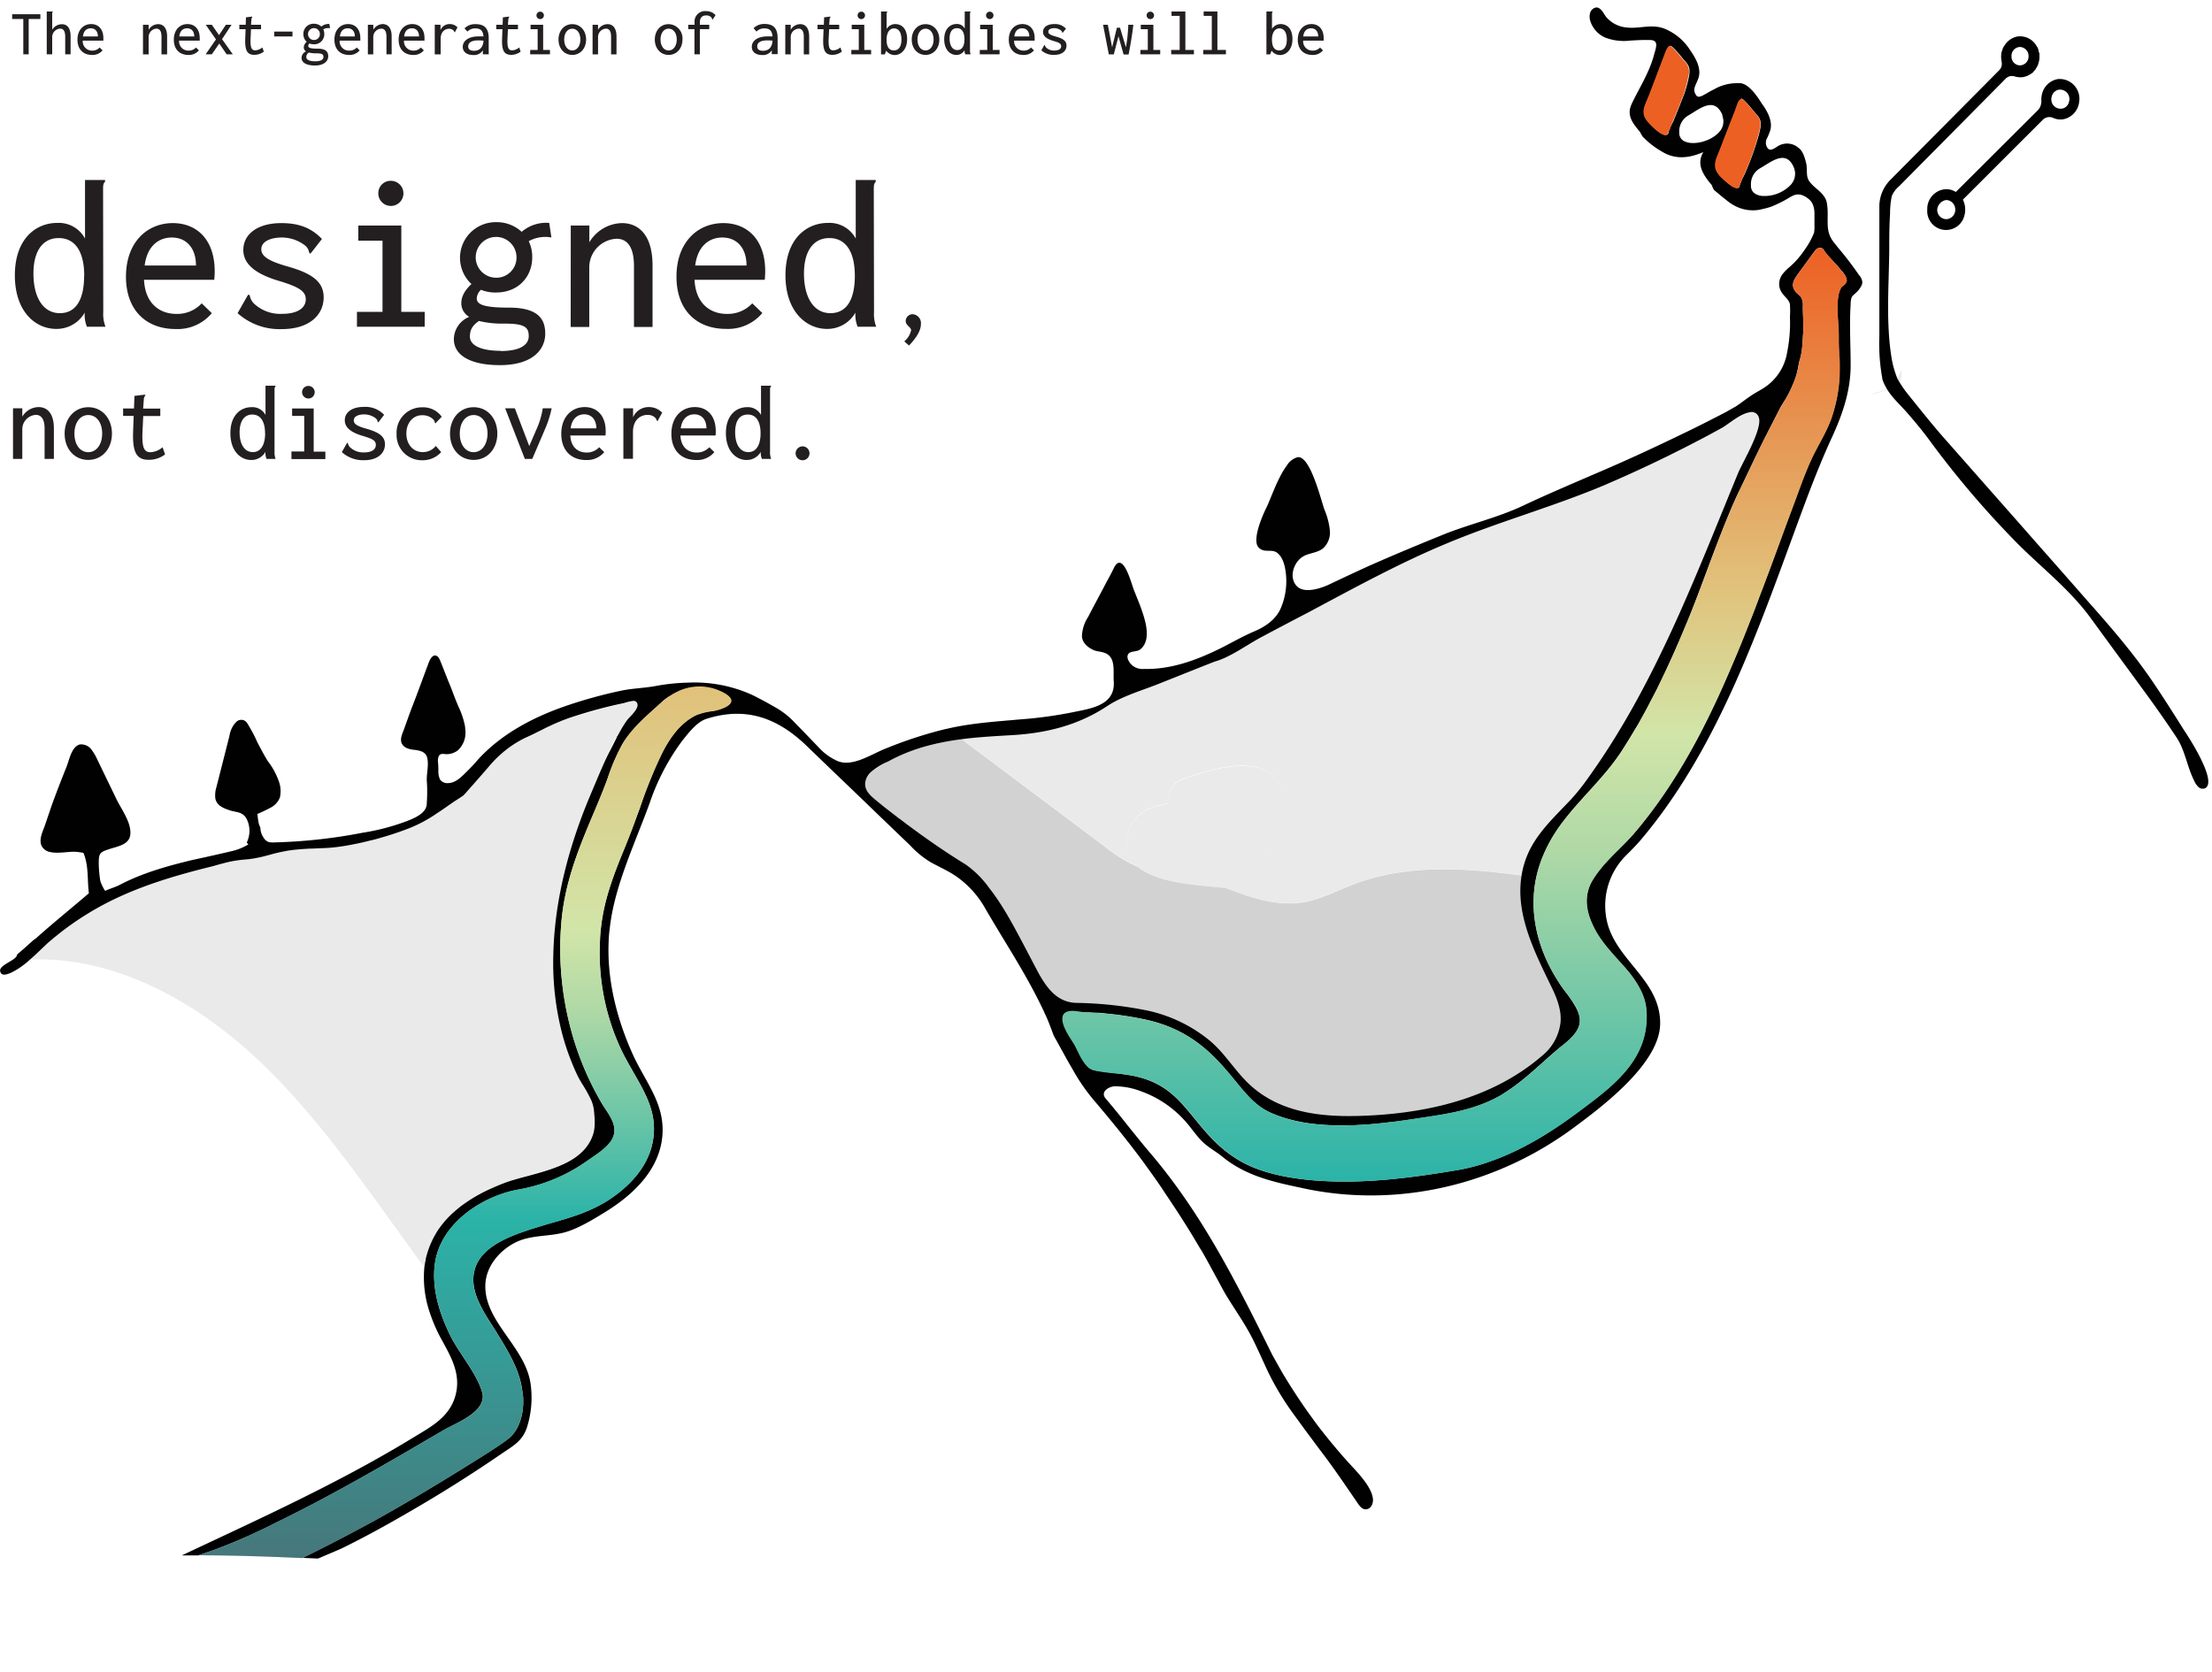 <svg id="fc052609-a601-44bf-837c-a5b779dbbda2" data-name="Layer 1" xmlns="http://www.w3.org/2000/svg" xmlns:xlink="http://www.w3.org/1999/xlink" viewBox="0 0 595.28 450">
  <defs>
    <linearGradient id="a695e7fa-bc78-4440-a5e1-e4c15bb95861" x1="190.03" y1="192.15" x2="190.03" y2="191.4" gradientUnits="userSpaceOnUse">
      <stop offset="0" stop-color="#4b6c73"></stop>
      <stop offset="0.43" stop-color="#2bb3a8"></stop>
      <stop offset="0.65" stop-color="#aed8a6"></stop>
      <stop offset="0.74" stop-color="#d2e5a8"></stop>
      <stop offset="1" stop-color="#e1c17a"></stop>
    </linearGradient>
    <linearGradient id="a655c7dd-0aa4-49a4-8a8b-992fd8ea697f" x1="125.09" y1="435.98" x2="125.09" y2="184.75" xlink:href="#a695e7fa-bc78-4440-a5e1-e4c15bb95861"></linearGradient>
    <linearGradient id="ea719285-50ea-4d47-850b-c408df7469ec" x1="391.42" y1="317.99" x2="391.42" y2="66.68" gradientUnits="userSpaceOnUse">
      <stop offset="0" stop-color="#2bb3a8"></stop>
      <stop offset="0.35" stop-color="#aed8a6"></stop>
      <stop offset="0.48" stop-color="#d2e5a8"></stop>
      <stop offset="0.64" stop-color="#e1c17a"></stop>
      <stop offset="1" stop-color="#ed6023"></stop>
    </linearGradient>
  </defs>
  <g>
    <g>
      <path d="M176.66,187.19a85.15,85.15,0,0,0-6.25,5.82c-.72.72-1.49,1.55-2.26,2.32a19.79,19.79,0,0,0-2.6,3.51,61.73,61.73,0,0,0-4.43,10.21c-3.07,8.35-4.62,16.78-7.27,25.28a69.71,69.71,0,0,0-2.6,29.85c1.25,10.41,1.65,21.42,6.94,30.29,1.59,2.63,4.91,6.23,4.52,9.59-.24,2.21-2.79,4.58-4.81,6-6.59,4.69-14.57,5.41-21.88,8.19s-15.15,7.07-19.19,14.75a23.59,23.59,0,0,0-2.55,8.14C100.42,322.36,87.53,302.72,71,286.68c-17.32-16.8-39.68-29.38-62.91-28.45,1.63-1.45,3.17-3,4.81-4.44,0-.1.19-.2.33-.31,13-11.44,27.8-16.39,43.92-20.36,2.93-.72,5.82-1.7,8.8-1.8C70.12,231,74,229.41,78,228.84c4.62-.72,9.48-.36,14.19-1.13a88.09,88.09,0,0,0,17.84-4.8c5.73-2.21,9.53-5.56,14.67-8.81a7.91,7.91,0,0,0,.87-.93c2-2.32,4.14-4.59,6.16-7a28.86,28.86,0,0,1,10.48-8c3.85-1.75,7.6-4.13,11.64-5.16,5.63-1.54,11.35-2.83,16.93-4.59.68-.2,1.35-.25,2.07-.41A30.21,30.21,0,0,0,176.66,187.19Z" fill="#eaeaea"></path>
      <path d="M31.72,223.56a2.91,2.91,0,0,1-2.15,2,19.41,19.41,0,0,1-4.14.78,19.65,19.65,0,0,1-3,.22,10.76,10.76,0,0,1-2.72-.3A4.16,4.16,0,0,1,19,226a5.34,5.34,0,0,1-1.06-.37,4.94,4.94,0,0,1-1.59-1.11,4.14,4.14,0,0,1-1-1.7,6.69,6.69,0,0,1,0-3.25v0a12.44,12.44,0,0,1,.85-2.36,1.58,1.58,0,0,1,.21-.41c.28-.63.6-1.26.92-1.88.14-.26.28-.56.43-.82s.14-.29.21-.48c.17-.44.35-.85.53-1.29.35-.85.67-1.74,1.06-2.59.14-.29.25-.63.39-1s.14-.48.25-.74.1-.29.14-.44a12,12,0,0,1,.81-1.74,2.18,2.18,0,0,1,.21-.26,2,2,0,0,1,.21-.26c0-.07.08-.11.11-.11a2.53,2.53,0,0,1,.32-.33h0c1.1-.81,2.2-.37,3.19.81a3.73,3.73,0,0,1,.35.41,17.77,17.77,0,0,1,1.56,2.62c.21.41.39.82.6,1.26.07.18.18.41.28.63l.53,1.33c.78,2,1.42,4.06,1.91,5.62.18.51.32,1,.43,1.4s.24.7.32.92c.14.45.28.89.38,1.33A4.61,4.61,0,0,1,31.72,223.56Z" fill="#eaeaea"></path>
      <path d="M123.27,196.2c0,.08,0,.19,0,.27a2.32,2.32,0,0,1-.09.94,4.24,4.24,0,0,1-.32.64,1.15,1.15,0,0,1-.22.3,1.34,1.34,0,0,1-.23.26,5.13,5.13,0,0,1-1,.91,1.07,1.07,0,0,1-.45.26,6.08,6.08,0,0,1-2.07.83h-.09a5,5,0,0,1-1.26.15,5.49,5.49,0,0,1-.81,0,7.87,7.87,0,0,1-5.32-2.56,2.88,2.88,0,0,1-.41-.71,2.56,2.56,0,0,1,0-1.55,13.48,13.48,0,0,1,.36-1.35c.18-.53.36-1.09.49-1.58.68-2.34,1.45-4.59,2.26-6.85v0c.49-1.17.94-2.33,1.48-3.5a3.66,3.66,0,0,1,.73-1.39.86.86,0,0,1,.85-.19,1,1,0,0,1,.36.19s0,0,0,0a1.85,1.85,0,0,1,.54.72,3.07,3.07,0,0,1,.4.94c.18.49.32.94.41,1.24.41,1.06.86,2.11,1.26,3.2.72,1.77,1.49,3.61,2.21,5.42a4.73,4.73,0,0,1,.32.87,7.78,7.78,0,0,1,.49,2.19C123.23,195.93,123.27,196.07,123.27,196.2Z" fill="#eaeaea"></path>
      <path d="M72.16,214.59a5.88,5.88,0,0,1-2.5,1.33,3.61,3.61,0,0,1-.88.24,1.17,1.17,0,0,1-.39,0,11.73,11.73,0,0,1-1.83.12,13.43,13.43,0,0,1-2.78-.16,1.23,1.23,0,0,1-.4,0,2.2,2.2,0,0,1-.55-.08,5.68,5.68,0,0,1-.88-.2,2.66,2.66,0,0,1-.55-.16,5.17,5.17,0,0,1-1.63-.93,2.14,2.14,0,0,1-.64-1.54,1.81,1.81,0,0,1,.12-.64c.16-.61.36-1.21.48-1.82,1.07-4.2,1.67-8.56,4.17-12.23a0,0,0,0,1,0,0,4.14,4.14,0,0,1,.36-.53,2.61,2.61,0,0,1,.43-.56l.28-.29c.44-.32.87-.52,1.35-.2h0a1.12,1.12,0,0,1,.32.33,8.17,8.17,0,0,1,1,1.89,5,5,0,0,0,.28.73,5,5,0,0,1,.28.73,4.69,4.69,0,0,0,.2.44s0,.12,0,.16,0,.12.07.16a3,3,0,0,0,.12.33c.64,1.17,1.23,2.38,1.79,3.59s1.19,2.42,1.79,3.59C73.31,210.91,74.18,212.73,72.16,214.59Z" fill="#eaeaea"></path>
      <g>
        <path d="M191.74,191.4c-1.3.31-2.57.55-3.42.75A17,17,0,0,1,191.74,191.4Z" fill="#eaeaea"></path>
        <path d="M191.74,191.4a17,17,0,0,0-3.42.75c.85-.2,2.12-.44,3.42-.75Z" fill="#eaeaea"></path>
      </g>
      <path d="M423.48,273.47c0,.08,0,.17-.06.27-1.09,5.21-3.19,7.66-6.82,10.91l-.3.26c-.55.49-1.1,1-1.65,1.49l-.53.46-1.43,1.27c-1.07.93-2.15,1.84-3.24,2.72l-.78.6c-.36.29-.74.57-1.12.85s-1,.71-1.49,1.05l-.13.08c-.5.33-1,.66-1.53,1,0,.08-.1.08-.12.12-6.51,3.8-13.2,5-20.43,6.07-1.31.2-2.68.42-4.06.62l-2.82.4-2.68.35-.34,0c-1.83.23-3.69.43-5.58.58l-.23,0c-1.42.1-2.85.19-4.27.25-1,0-2,0-3.05,0a63.78,63.78,0,0,1-7.35-.4c-1.6-.2-3.18-.46-4.73-.8-.78-.18-1.54-.38-2.31-.59A33.25,33.25,0,0,1,342,299.5c-4-1.79-6.52-4.88-9.69-8.76-5-6-11.13-13.56-24.15-16.35q-2.75-.57-5.54-1c-.74-.11-1.49-.21-2.24-.3s-1.74-.21-2.61-.29-1.77-.16-2.68-.21l-.6,0c-.87-.07-1.75-.11-2.61-.14h-.13c-1.6-.05-3.22-.07-4.83-.05-.65,0-1.29,0-1.93,0l-5.31-10.13-.44-.82-3.83-7.3c-2.79-5.26-5.64-10.66-9.29-15.26a26.5,26.5,0,0,0-6.3-6.25q-5.64-3.52-11.1-7.38l-.87-.61-3-2.2c-.92-.68-1.85-1.38-2.76-2.08l-.05,0-1.28-1-2.59-2-.69-.55-2.61-2.15-.07-.07q-2.1-1.74-4.14-3.53a.34.34,0,0,0-.22-.2,11.77,11.77,0,0,0,1.78-1.39c.64-.53,1.29-1,2-1.5a37.21,37.21,0,0,1,4.82-3c6.24-3.46,12.84-5.09,19.72-6,2.34,1.79,4.72,3.56,7.07,5.3,10.42,7.84,20.91,15.66,31.34,23.51a40.49,40.49,0,0,0,9.22,5.66c5.37,4.43,16.57,4.81,23.57,5.59,6.9,2.78,14.11,5.08,21.36,3.76,4.4-.88,8.55-3.06,12.76-4.69,14.45-5.55,30.09-4.5,45.4-2.43.9.14,1.82.27,2.72.39v0a31,31,0,0,0,2,18.95,49.39,49.39,0,0,0,4.59,8.43c.22.31.47.65.74,1,0,0,0,0,0,.06,1.32,1.63,3.15,3.54,3.85,5.44a4.24,4.24,0,0,1,.27,1.06A8,8,0,0,1,423.48,273.47Z" fill="#eaeaea"></path>
      <path d="M479.4,105.83a9.24,9.24,0,0,0-1.75,2.71c-.91,1.91-1.62,4.12-2.35,5.85-2.68,6.25-5.73,12.36-8.17,18.72a.38.38,0,0,1-.1.2c-1.1,3-2.25,5.91-3.33,8.86a4.3,4.3,0,0,0-.16.41c-2.47,6.6-4.91,13.22-7.51,19.78-.64,1.63-1.26,3.22-1.93,4.82s-1.33,3.2-2,4.75-1.25,2.89-1.91,4.36-1.36,3-2.06,4.48-1.36,2.85-2.06,4.28l-.09.2c-.74,1.46-1.47,2.93-2.26,4.35s-1.54,2.9-2.34,4.32c-.44.81-.92,1.59-1.4,2.38-1.17,2-2.41,4-3.7,6a96.72,96.72,0,0,1-10.25,13c-1.74,1.88-3.57,3.73-5.31,5.66a38.1,38.1,0,0,0-7,10,26.18,26.18,0,0,0-1.62,5c-.9-.12-1.82-.25-2.72-.39-15.31-2.07-30.95-3.12-45.4,2.43-4.21,1.63-8.36,3.81-12.76,4.69-7.25,1.32-14.46-1-21.36-3.76a26.24,26.24,0,0,1,4.37.74c7.12,2.17,10.48-7.87,5-11.35a14.26,14.26,0,0,0,2.85-2.41c3.56-3.91,5.45-10.17,2.42-15-5.32-8.44-18.48-3.92-25.87-1.47a6.18,6.18,0,0,0-4.29,6.78c-5,.68-9.61,2.77-10.8,8-1,4.15.3,7,2.75,9a40.49,40.49,0,0,1-9.22-5.66c-10.43-7.85-20.92-15.67-31.34-23.51-2.35-1.74-4.73-3.51-7.07-5.3,4.37-.58,8.84-.82,13.41-1.09,9.29-.51,18-2.61,25.92-7.89,4.09-2.68,9.29-4.14,13.76-5.93,5.07-2,10-4,15.11-6,4.22-1.15,8.88-4.69,12.78-6.7,4.18-2.24,8.38-4.44,12.62-6.65,12.3-6.56,24.47-13.25,37.31-18.56,13.84-5.77,28.31-9.74,42.19-15.59q2.71-1.17,5.38-2.36,5.24-2.35,10.42-4.87c1.16-.56,2.33-1.13,3.48-1.72l1.73-.87c.1,0,.22-.1.32-.16,1.67-.84,3.32-1.71,5-2.58s3.49-1.88,5.23-2.83l.33-.19q3.57-2,7.09-4c1-.59,2-1.2,3-1.81a11.42,11.42,0,0,1,1.95-.8l.08,0a11.64,11.64,0,0,0,1.25-.58A9.23,9.23,0,0,0,479.4,105.83Z" fill="#eaeaea"></path>
      <polygon points="166.12 198.15 166.07 198.38 165.87 198.22 166.12 198.15" fill="#eaeaea"></polygon>
      <polygon points="166.12 198.15 166.07 198.38 165.87 198.22 166.12 198.15" fill="#eaeaea"></polygon>
      <path d="M234.68,205.21a15.28,15.28,0,0,1,4.29-.31" fill="#eaeaea"></path>
      <path d="M500.6,74.39a1.93,1.93,0,0,1-.35-.4,89.1,89.1,0,0,0-5.64-7.37c-.29-.37-.54-.71-.83-1.05-2.21-2.65-1.93-4.59-1.93-8.06a15.89,15.89,0,0,0-.28-3.19c-.7-2.45-3-3.42-4.44-5.23-1.23-1.43-.7-3-1-4.86-.35-1.49-.79-3.23-1.87-4.24-.35-.24-.6-.48-.91-.68a4.73,4.73,0,0,0-4.51-.18c-1,.48-2.37,1.91-3.2.66a2.47,2.47,0,0,1-.22-2.35,19.94,19.94,0,0,0,.92-2.17c.85-2.53-.7-5.34-2.25-7.45-1.11-1.77-3-4.55-5-5.26a2.59,2.59,0,0,0-1.2-.17,12.59,12.59,0,0,0-6.06,1.35c-.54.32-1,.52-1.49.78-.66.38-1.27.75-1.93,1.09a3.25,3.25,0,0,1-1.21.44.89.89,0,0,1-.81-.54,2.26,2.26,0,0,1-.23-2.27c.25-.75.67-1.47.92-2.25.83-2.58-.69-5.26-2.25-7.5a14.71,14.71,0,0,0-7.11-5.85c-3.45-1.22-6.52.17-10-.24a8.2,8.2,0,0,1-5.55-2.91c-.69-1-1.29-2.35-2.49-2.49A2,2,0,0,0,428,3.26a3.72,3.72,0,0,0-.06,2.28A7.27,7.27,0,0,0,432,10.12a14.19,14.19,0,0,0,5.9.88,60,60,0,0,1,6-.24c2.6,0,1.81,1.87,1.27,3.84-1.27,4.9-4,9-6.08,13.42-1.43,3.09.34,5.2,2.28,7.51a8.71,8.71,0,0,0,.72,1.26,22.67,22.67,0,0,0,5.15,4c3.67,2.28,7.47,1.74,11.15.14-1.58,2.75-.86,5.26,2.26,8.87a8.5,8.5,0,0,0,.62,1.33c1,.84,2.1,1.79,3.14,2.57a12,12,0,0,0,2.06,1.47,10.32,10.32,0,0,0,7.19,1.25c1-.23,1.94-.44,2.87-.75A31.49,31.49,0,0,0,481.83,53c.23-.1.45-.22.67-.34,1.39-.62,2.66-.32,4.09.78a4.4,4.4,0,0,1,1.08,1.19,6.14,6.14,0,0,1,.63,2.77c0,1.16,0,2.43,0,3.68a7.37,7.37,0,0,1-.12,1.6,21.92,21.92,0,0,1-2.76,4.89,21.92,21.92,0,0,1-3.87,4.34,11.89,11.89,0,0,0-1.52,1.5,4.45,4.45,0,0,0-1.17,3.78,5.17,5.17,0,0,0,.38,1.11,6.53,6.53,0,0,0,.67,1c.64.78,1.59,1.53,1.79,2.6a27.81,27.81,0,0,1,0,3.42,40.22,40.22,0,0,1-.77,9.61,14,14,0,0,1-6.7,9.76c-1,.61-2.15,1.21-3.17,1.93-1.39.92-2.59,1.93-4,2.82-.83.48-1.66.92-2.45,1.4-3.86,2-7.75,4-11.68,5.87-7.84,3.81-15.73,7.45-23.72,10.84-6.5,2.82-13,5.57-19.39,8.59s-13.76,4.8-20.45,7.37c-6.92,2.79-13.8,5.65-20.58,8.64-3.51,1.59-7,3.23-10.49,4.88-2.41,1.23-7.34,3-9.42.62s-.69-6.25,1.6-7.75c1.67-1.11,3.93-1,5.57-2.31a5.76,5.76,0,0,0,1.81-5,18.88,18.88,0,0,0-1.39-5.29c-1-2.73-3.84-14.68-7.26-14.24a5,5,0,0,0-2.92,2.27c-2.5,3.31-4.43,9.28-5.55,11.45-1,2-3.81,8.5-2.09,10.5,1.49,1.7,3.46.37,5,1.47,1.39,1,2,3,2.26,4.62a18.54,18.54,0,0,1-1.43,10.79c-1.5,2.89-4.16,4.6-6.95,5.79s-5.38,2.65-8.18,4.1c-6.62,3.37-13.87,6.19-21.45,6a4.37,4.37,0,0,1-3.1-.88c-.83-.68-2-2.31-1-3.33.56-.57,2.22-.44,3-1,2-1.56,2-4.18,1.61-6.49-.69-3.63-2.56-7.64-3.33-9.74-.66-1.67-2.87-10.37-5.26-5.85-.66,1.39-1.42,2.79-2.16,4.14-1.6,3.1-3.26,6.09-4.84,9.18a10,10,0,0,0-1.65,5.2c.15,1.87,1.65,3,3.14,3.7,1,.41,2.22.38,3.23.85,2.8,1.26,2,5,2.19,7.57.44,6.39-6,7.27-10.65,8.23a112.74,112.74,0,0,1-14.49,2c-6.65.6-13.21,1-19.67,2.51h0c-.57.1-1.15.27-1.71.4a114.24,114.24,0,0,0-15,5c-3.79,1.48-9.14,5.25-13.25,3.1a15.44,15.44,0,0,1-4.2-3c-2.22-2.35-4.47-4.66-6.75-7a21.82,21.82,0,0,0-5.12-4.11c-2.16-1.25-4.35-2.46-6.59-3.54a37.53,37.53,0,0,0-17.14-3.25,53.3,53.3,0,0,0-8.72.91c-3.07.57-6.19.61-9.25,1.25a127,127,0,0,0-13.69,3.7c-9.07,3-18,7.42-24.75,14.72-1.14,1.35-2.32,2.58-3.53,3.76s-2.62,2.59-4.47,2.69a2.45,2.45,0,0,1-2.31-.92,5.1,5.1,0,0,1-.48-2.17,23.48,23.48,0,0,0-.1-2.65,3.43,3.43,0,0,1,.2-1.49c.47-.92,1.4-.55,2.21-.55a5,5,0,0,0,3-1.08,6.48,6.48,0,0,0,1.93-5.64,8.3,8.3,0,0,0-.1-1,22.66,22.66,0,0,0-1.68-5c-.81-1.81-1.48-3.71-2.21-5.58-.93-2.17-1.74-4.41-2.67-6.66-.28-.7-.67-1.52-1.39-1.6s-1.4.9-1.71,1.77c-1.56,4.11-3,8.19-4.63,12.33-.76,2-1.48,4.12-2.25,6.19-.69,1.69-1.21,3.33.6,4.48a6.15,6.15,0,0,0,2.41.62c1.27.2,2.79.4,3.33,1.89.66,2.11-.25,4.7,0,6.91a45.18,45.18,0,0,1-.06,5.83c-.1,2.49-3.46,3.81-5.24,4.52a59.82,59.82,0,0,1-12,3.17,143.6,143.6,0,0,1-23.93,2.61,5.63,5.63,0,0,1-1.37-.1,2.84,2.84,0,0,1-1.49-1.4,4.23,4.23,0,0,1-.63-1.53c-.1-.26-.1-1.08-.19-1.18-.39-.61-.51-1.59-.73-3.46A40.23,40.23,0,0,0,73,217.29a5.29,5.29,0,0,0,2.31-2.61A7.69,7.69,0,0,0,75,210.2a19.3,19.3,0,0,0-2.89-5.28c-1-1.55-1.87-3.28-2.79-5a41.73,41.73,0,0,0-2.63-5,2.28,2.28,0,0,0-1.13-1.08,2.08,2.08,0,0,0-1.72.24,6.42,6.42,0,0,0-1.15,1.36,7.41,7.41,0,0,0-.95,2.68c-1.17,4.59-2.31,9.1-3.48,13.69a7.5,7.5,0,0,0-.32,3c.32,2.17,2.63,2.88,4.21,3.39,1.75.47,3.27.37,4.26,2.28a7.14,7.14,0,0,1,0,6.28,3.58,3.58,0,0,0,.44.51A15.33,15.33,0,0,1,63,228.94c-3.8.92-7.71,1.77-11.6,2.62-6.56,1.6-13.13,3.43-19.27,6.66-1.14.57-2.32.89-3.84,1.56A10.89,10.89,0,0,1,27,237.14a32.61,32.61,0,0,1-.43-4.74c0-2.67.25-3.05,2.85-3.86,2.24-.78,5.77-1.16,5.67-4.46,0-3.12-2.54-6.41-3.84-9.16l-5.16-10.67a12.71,12.71,0,0,0-1.72-2.79,3.47,3.47,0,0,0-2.85-1.09c-2.35.58-2.89,4.38-3.74,6.35-1.29,3.2-2.56,6.49-3.77,9.79l-2,5.88c-.61,1.59-1.66,3.84-.71,5.47a3.24,3.24,0,0,0,1.85,1.39c2.15.58,4.72,0,6.84,0a17.64,17.64,0,0,1,2.47.3c1.46,3.57,1,7.17,1.46,10.88-4.76,4.08-9.63,8-14.32,12.2a5.21,5.21,0,0,0-.64.44c-1.42,1.29-2.95,2.65-4.37,3.86,0,1.33-3.66,2.39-4.45,3.82a1.06,1.06,0,0,0,0,.94c.56,1.59,3.64-.26,4.47-.78a22.86,22.86,0,0,0,3.49-2.66l0,0c1.22-1.05,2.4-2.2,3.59-3.33.39-.38.79-.75,1.19-1.12a2.11,2.11,0,0,1,.36-.31,6.65,6.65,0,0,1,.65-.54c.4-.37.8-.69,1.2-1,.62-.5,1.23-1,1.86-1.48h0c.63-.48,1.26-.94,1.89-1.39a79.58,79.58,0,0,1,9.79-6c8.87-4.58,18.45-7.43,28.53-9.91l1.63-.46.56-.16.5-.12.31-.08a29.7,29.7,0,0,1,5.78-1l.79-.08h0c.26,0,.52-.05.75-.09s.48-.06.72-.11a.13.13,0,0,0,.09,0l1.5-.3.77-.17c.63-.15,1.24-.32,1.87-.48A46.17,46.17,0,0,1,77.26,229a6,6,0,0,1,.74-.11c.49-.08,1-.14,1.47-.19l1.17-.11c.88-.07,1.77-.12,2.65-.18h0c1.14,0,2.35-.1,3.55-.12a44.38,44.38,0,0,0,5.36-.52c.76-.11,1.5-.25,2.25-.39,1.7-.31,3.39-.69,5.07-1.12,1-.22,2-.48,2.92-.77,2.57-.72,5.12-1.57,7.6-2.54.35-.14.71-.26,1-.41a36.81,36.81,0,0,0,6.51-3.61c1.74-1.11,3.42-2.37,5.23-3.56.63-.4,1.27-.82,1.87-1.22h0c.15-.15.3-.29.43-.44s.29-.31.43-.48c.55-.64,1.12-1.28,1.68-1.9,1.5-1.71,3-3.39,4.47-5.13h0a31,31,0,0,1,4.84-4.62,27.72,27.72,0,0,1,5.66-3.36l1.43-.67,1.45-.73c1-.47,1.92-1,2.89-1.41a54.92,54.92,0,0,1,5.26-2.18,133.28,133.28,0,0,1,14.71-4,15.47,15.47,0,0,1,2.36-.57,1.13,1.13,0,0,1,.84.15c1.72,1.35-1.66,4.08-2.32,5a30.5,30.5,0,0,0-1.94,3.1c-.29.52-.57,1-.84,1.57h0c-.54,1.06-1.08,2.14-1.62,3.18-.92,1.72-1.74,3.49-2.51,5.29-.93,2.12-1.81,4.28-2.72,6.4-5.81,13.62-9.89,28.43-10.24,43.48a75.61,75.61,0,0,0,2.54,22,66,66,0,0,0,3.9,10.53c.34.72.75,1.42,1.18,2.15a39.88,39.88,0,0,1,2.46,4.36,9.52,9.52,0,0,1,.85,3c.23,2.31.44,4.7-.35,6.83-1.49,4.09-5,6.52-9.07,8.19-4.89,2-10.56,3-14.48,4.45-.46.18-.93.35-1.39.54-.93.38-1.86.78-2.79,1.21a41,41,0,0,0-7.92,4.72c-.81.64-1.59,1.32-2.33,2a25.22,25.22,0,0,0-4,4.85c-.27.46-.53.93-.79,1.4a24.33,24.33,0,0,0-2.17,5.89,1.46,1.46,0,0,0,0,.2c-.15.68-.26,1.35-.35,2v0a29.23,29.23,0,0,0,1.49,12.22,42.6,42.6,0,0,0,3.14,7.17c2.66,4.86,5.48,9.64,3.58,15.63-1.74,5.4-6.56,7.95-10.81,10.53C91.53,399,70.16,408.64,48.93,418.65l4.45,0c1.31-.47,2.63-.91,3.94-1.36a154.31,154.31,0,0,0,17-7.48c10.3-5,20.36-10.57,30.34-16.3,5-2.85,9.91-5.78,14.9-8.67,3-1.77,11.69-4.89,10.2-10.09s-6.18-10.39-8.62-15.35c-2.85-5.81-4.91-12.37-4.16-18.86,1.31-11.31,13-18.71,22.7-20.38a45.62,45.62,0,0,0,18.45-7.75c2.13-1.49,5.93-3.77,6.91-6.41,1.27-3.37-1.5-6.36-3-8.9a79.82,79.82,0,0,1-8.43-20.15,84.51,84.51,0,0,1-2.12-10.71c-.12-1-.24-2-.34-3a82.74,82.74,0,0,1-.07-14.93A62.21,62.21,0,0,1,153,237.36c.15-.58.31-1.15.47-1.73s.42-1.38.63-2.06c1.41-4.47,3.18-8.81,5.06-13.29,1.43-3.37,2.89-6.79,4.19-10.3l.29-.81a53.5,53.5,0,0,1,3.93-9c2.54-4.28,6.84-7.84,10.46-11.14.21-.19.42-.39.64-.57a10.16,10.16,0,0,1,1-.75h0a4,4,0,0,1,1.13-.53,23.16,23.16,0,0,1,3.65-.39,21.31,21.31,0,0,1,7.07.44c1.12.27,3.09.74,3.79,1.81a.82.82,0,0,1-.25,1.24,10.29,10.29,0,0,1-3.59,1.11,17.12,17.12,0,0,0-4.11,1,11.38,11.38,0,0,0-2.61,1.68c-.26.21-.54.43-.79.67s-.6.54-.89.82-.56.59-.84.9c-.53.61-1,1.26-1.51,1.93a36.39,36.39,0,0,0-2.53,4.27,127.17,127.17,0,0,0-6,14.81c-1,2.65-1.94,5.41-3,8l-.79,2c-3,7.27-5.77,14.14-6.67,22.08-.12,1.16-.25,2.41-.27,3.64a61.23,61.23,0,0,0,5.82,29.56c1,2.07,2.14,4,3.2,5.91,3.47,6,6.44,11.25,5.24,18.28-1.39,8.39-8.44,13.85-12.52,16.4-4.82,3-10,4.48-15.47,6-1.61.48-3.27,1-5,1.53-4.87,1.64-13.08,4.35-14.93,10.67-1.64,5.37,1.85,10.8,4.63,15.18.42.65.82,1.26,1.21,1.91,3,4.9,6.53,10.43,7,16.55a.86.86,0,0,1,.06.23,7.15,7.15,0,0,1,.1,1.22c.16,4.46-1.39,8.64-4,10.61-2.79,2.1-5.86,4-8.85,5.87l-2.79,1.74c-9.38,5.83-17.27,10.49-24.79,14.63-6.18,3.39-12.53,6.66-18.94,9.83l4.15.18c3.23-1.38,5.9-2.49,6.65-2.86,7.35-3.61,14.42-7.62,21.5-11.8s14.28-8.77,21.2-13.52c3.07-2.1,5.57-3.33,6.84-7a26.53,26.53,0,0,0,1.05-11.58c-1.26-10.16-12.52-16.85-12.21-26.9.16-5.1,4-9.46,8.35-11.53s9.27-1.35,13.81-2.85c3.46-1.13,7.2-3.44,10.34-5.37,6.59-4.11,13.47-10.22,14.93-18.72,1.62-9.54-4.12-15.59-7.74-23.54-4.25-9.41-7-20-6.5-30.54a29.72,29.72,0,0,1,.29-3.4c1.23-11.39,6.88-23.07,10.77-33.81a60.41,60.41,0,0,1,8.88-16.88c1.68-2.07,3.84-4.9,6.37-5.71,10.69-3.39,19.18-.24,27,7.3,5,4.84,10,9.62,15,14.42q6.36,6.15,12.81,12.32a25.43,25.43,0,0,0,5.38,4.46c2.16,1.22,4.44,2.21,6.54,3.56a26,26,0,0,1,8.27,8.91c5.2,9,10.77,17.28,15.28,26.66.25.51.5,1,.69,1.49,1,2,1.72,4.12,2.54,6.23,1.68,2.95,3.26,6,5,8.92a51.49,51.49,0,0,0,5.86,8.5c4.63,5.44,9.1,10.94,13.28,16.61,2,2.79,4,5.51,5.86,8.4,3.28,4.86,6.44,9.75,9.39,14.85.09.06.13.2.23.3,1.58,2.69,3,5.44,4.49,8.12.71,1.32,1.43,2.71,2.19,4,2.47,4.08,5.07,7.64,7.27,12,1.06,2.15,2.08,4.42,3.13,6.69a70.74,70.74,0,0,0,4.81,9c1.33,2.15,2.8,4.16,4.28,6.16,1.87,2.62,3.81,5.17,5.71,7.74,2.67,3.48,5.14,7,7.57,10.56.89,1.29,1.79,2.6,2.66,3.89.52.75,1.13,1.57,2,1.67a1.81,1.81,0,0,0,1.69-.88,3.14,3.14,0,0,0,.42-2c-.38-3.46-4.71-7.62-6.84-10s-4.35-5-6.38-7.58c-1-1.25-2-2.55-2.91-3.84-2.67-3.63-5.18-7.41-7.52-11.27-.28-.42-.54-.9-.82-1.36-.51-.92-1.05-1.84-1.58-2.82-.33-.58-.67-1.2-1-1.77-9.6-19.41-18.77-37.69-32.55-54-2-2.31-3.9-4.72-5.83-7.09-2.12-2.69-4.25-5.34-6.44-7.89-1.65-1.92.88-3.29,2.38-3.36A19.7,19.7,0,0,1,307,293.7a29,29,0,0,1,11.55,7.61c1.58,1.66,2.89,3.66,4.43,5.36,1.81,2,3.93,3,5.94,4.63,6.74,5.54,14.64,7,22.75,8.73,24.9,5.05,51.14-1.13,71.95-16.59,7.58-5.62,23.07-17.23,23.15-27.93.08-12.05-12.53-17.22-14.49-28.39a19.09,19.09,0,0,1,5.08-16.65c1.39-1.39,2.84-2.81,4.14-4.34C462.79,201,473.68,168,485.16,137c2.45-6.59,4.94-13,7.87-19.35,2.79-6.09,5-12.41,5-19.3,0-5.43-.35-10.94,0-16.44a4.88,4.88,0,0,1,.09-1.13c.18-1.4.79-1.22,2.09-2.75C501.18,76.68,501.58,76,500.6,74.39ZM449.12,35.27s0,0,0,.08a.5.5,0,0,0-.08.14l0,.13a.54.54,0,0,0,0,.15.22.22,0,0,1-.06.14l-.05,0h0a.52.52,0,0,1-.12.19.49.49,0,0,1-.33.2c-.53.15-1.34-.29-2.16-.9-.35-.26-.7-.57-1-.87s-.43-.39-.63-.59c-.47-.49-.85-.9-1-1.09s-.4-.48-.57-.7c-1.15-1.73-.61-3.23.22-5.2.16-.39.32-.8.5-1.23l1.19-3.05c1.17-3.05,2.3-6.06,3.48-9.13a4,4,0,0,1,.63-1,.79.79,0,0,1,.31-.2h.06c.24,0,.66.35,1.12.84.1.09.2.2.31.31.51.55,1.07,1.21,1.54,1.78.15.18.29.34.4.49l.2.25c.2.23.34.39.43.48a7.4,7.4,0,0,1,.51.63,1.81,1.81,0,0,1,.2.33,2.87,2.87,0,0,1,.3.67,3.14,3.14,0,0,1,.15.74,5.29,5.29,0,0,1-.11,1.5c-.06.37-.14.76-.23,1.15-.26,1.17-.61,2.38-1,3.57-1,2.61-2.05,5.2-3.07,7.71C449.78,33.63,449.44,34.45,449.12,35.27Zm4.4,2.85a2.38,2.38,0,0,1-1.6-2.35,4.91,4.91,0,0,1,2.37-4.66c2.66-1.49,6.59-5,8.85-.94a2.69,2.69,0,0,1,.44,1.22,4.1,4.1,0,0,1-.89,4.11C460.54,38,455.93,39.17,453.52,38.12Zm15.24,10.29L468.15,50s0,.13,0,.15,0,0,0,0h0a1.36,1.36,0,0,1-.1.21.56.56,0,0,1-.33.22,1.43,1.43,0,0,1-.81-.1,4.94,4.94,0,0,1-.72-.37,12.34,12.34,0,0,1-1.07-.76,18.26,18.26,0,0,1-1.4-1.27l-.19-.19-.47-.46c-.08-.09-.16-.16-.21-.21a6.79,6.79,0,0,1-.55-.75s0,0,0,0a3.62,3.62,0,0,1-.49-1,4.77,4.77,0,0,1,.29-3.09c.14-.37.29-.73.44-1.12s.32-.8.49-1.24a4.65,4.65,0,0,1,.2-.52c.16-.44.36-.87.51-1.3,0,0,0-.1.05-.15l3.15-8.1c.25-.64.49-1.34.73-2.05l.19-.38v0a2.76,2.76,0,0,1,.46-.67,1.12,1.12,0,0,1,.33-.28c.09,0,.21,0,.38.16a3.26,3.26,0,0,1,.49.42,4,4,0,0,0,.29.29,0,0,0,0,1,0,0c.78.81,1.76,2,2.37,2.76l.21.26c.14.15.24.27.32.34a4.38,4.38,0,0,1,.49.59s0,0,0,0a3.74,3.74,0,0,1,.51,3.24c-.1.52-.21,1-.35,1.55a75.32,75.32,0,0,1-3.82,10.64ZM483,47.63a.24.24,0,0,0,0,.1,5,5,0,0,1-1.06,2,9.82,9.82,0,0,1-7.88,3c-1.66-.24-2.86-1.11-2.86-2.71v-.58a4.9,4.9,0,0,1,2.38-4.11c2.69-1.46,6.62-5,8.84-.94a5.17,5.17,0,0,1,.67,2.13A5.35,5.35,0,0,1,483,47.63ZM25.23,225.79a16.77,16.77,0,0,1-2.69.2,9.1,9.1,0,0,1-2.44-.28,3.43,3.43,0,0,1-.61-.16,6.82,6.82,0,0,1-.95-.34,4.6,4.6,0,0,1-1.42-1,1.53,1.53,0,0,1-.39-.45,3,3,0,0,1-.46-1.12,6,6,0,0,1,0-3v0a4.69,4.69,0,0,1,.31-1.12c.13-.37.29-.71.44-1a1.35,1.35,0,0,1,.19-.38c.26-.58.54-1.15.83-1.73l.37-.74a3.81,3.81,0,0,0,.19-.45c.16-.41.33-.78.48-1.18.33-.79.6-1.6,1-2.39.13-.26.23-.58.35-.88s.13-.44.23-.68.09-.27.13-.41a7.46,7.46,0,0,1,.72-1.59c.07-.07.09-.17.19-.24a2.88,2.88,0,0,1,.19-.24c0-.06.06-.1.1-.1a2.06,2.06,0,0,1,.28-.3h0c1-.76,2-.34,2.85.74a2.94,2.94,0,0,1,.32.37,15.2,15.2,0,0,1,1.39,2.41c.2.38.35.76.54,1.16a3.7,3.7,0,0,0,.27.58c.15.41.31.81.46,1.23.7,1.87,1.27,3.73,1.72,5.16.15.47.29.91.38,1.29s.22.64.28.85c.13.4.26.81.36,1.22a4.52,4.52,0,0,1,.06,2.13A2.66,2.66,0,0,1,29,225.07a14.48,14.48,0,0,1-2.93.62C25.74,225.71,25.46,225.75,25.23,225.79Zm43.21-10.4a8.64,8.64,0,0,1-1.46.1,10.76,10.76,0,0,1-2.22-.13.71.71,0,0,1-.31,0c-.17,0-.33,0-.46-.06a3.67,3.67,0,0,1-.69-.18,1.93,1.93,0,0,1-.45-.1v0a3.8,3.8,0,0,1-1.29-.78,1.88,1.88,0,0,1-.52-1.29.59.59,0,0,1,0-.26.88.88,0,0,1,0-.32c.09-.26.15-.5.21-.74s.13-.47.19-.75c.87-3.53,1.33-7.21,3.33-10.29a0,0,0,0,1,0,0,3.19,3.19,0,0,1,.28-.44,2.32,2.32,0,0,1,.36-.48l.21-.24c.35-.26.7-.44,1.08-.16h0a.58.58,0,0,1,.25.28,7.05,7.05,0,0,1,.81,1.59,3.29,3.29,0,0,1,.23.62.64.64,0,0,1,.13.26,3.73,3.73,0,0,0,.22.61s0,.07,0,.1,0,.11.06.14,0,.1,0,.14a1.37,1.37,0,0,1,.12.26c.5,1,1,2,1.4,3s.95,2,1.43,3c.79,1.73,1.48,3.26-.13,4.82a4.72,4.72,0,0,1-2,1.13,3.15,3.15,0,0,1-.71.2A1,1,0,0,1,68.44,215.39Zm49-15.6a5.52,5.52,0,0,1-.58,0,5.25,5.25,0,0,1-3.74-2.31,3.09,3.09,0,0,1-.29-.66,2.83,2.83,0,0,1,0-1.39,5.32,5.32,0,0,1,.26-1.22c.12-.48.25-1,.35-1.43.47-2.11,1-4.1,1.58-6.18v0c.35-1.06.66-2.11,1-3.17a3.73,3.73,0,0,1,.52-1.25.41.41,0,0,1,.35-.17.35.35,0,0,1,.25,0,.62.62,0,0,1,.25.17,0,0,0,0,1,0,0,1.61,1.61,0,0,1,.37.64,3.4,3.4,0,0,1,.29.85c.13.44.22.85.28,1.12.29.95.6,1.9.89,2.88.5,1.6,1,3.27,1.56,4.9a8,8,0,0,1,.21.78,6.87,6.87,0,0,1,.35,2c0,.14,0,.24,0,.38a.88.88,0,0,1,0,.23,2.06,2.06,0,0,1,0,.86,2.66,2.66,0,0,1-.25.57,1.48,1.48,0,0,1-.16.27,2,2,0,0,1-.13.24,6,6,0,0,1-.66.81h0a.78.78,0,0,1-.33.24,3.54,3.54,0,0,1-1.45.75h-.06A2.51,2.51,0,0,1,117.45,199.79Zm162.24,62.48-.44-.82-3.83-7.3c-2.79-5.26-5.64-10.66-9.29-15.26a26.5,26.5,0,0,0-6.3-6.25c-3.78-2.31-7.47-4.79-11.1-7.38l-.87-.61c-1-.73-2-1.46-3-2.2l-.87-.64-1.89-1.44-.05,0-1.28-1-2.59-2-.69-.55c-.4-.33-.81-.67-1.22-1s-.93-.76-1.39-1.16l-.07-.07c-1.29-1.16-2.34-2.53-1.86-4.47a4.66,4.66,0,0,1,1.24-2.15,17.54,17.54,0,0,1,4.82-3c6.24-3.46,12.84-5.09,19.72-6,4.37-.58,8.84-.82,13.41-1.09,9.29-.51,18-2.61,25.92-7.89,4.09-2.68,9.29-4.14,13.76-5.93,5.07-2,10-4,15.11-6,4.22-1.15,8.88-4.69,12.78-6.7,4.18-2.24,8.38-4.44,12.62-6.65,12.3-6.56,24.47-13.25,37.31-18.56,13.84-5.77,28.31-9.74,42.19-15.59q2.71-1.17,5.38-2.36c3.51-1.57,7-3.2,10.42-4.87,1.17-.56,2.33-1.14,3.48-1.72l1.73-.87c.1,0,.22-.1.32-.16,1.67-.84,3.32-1.71,5-2.58s3.49-1.88,5.23-2.83l.33-.19c1.61-1,4.76-3.65,7.09-4a2,2,0,0,1,2.48,1.25c1.24,2.93-4.31,12.2-5.49,15-11.79,28.61-22.51,57.29-40.47,82.25a56.07,56.07,0,0,1-4.63,5.78c-6.07,6.41-11.8,11.41-13.22,20.43a25.85,25.85,0,0,0-.29,2.74c-.5,9.3,4.13,18.48,8,26.5,1.56,3.15,3.08,6.59,2.79,10.19a13.56,13.56,0,0,1-4.91,9c-12.81,11.07-29.33,15.11-45.42,16.07-11.35.65-23.88.23-33-7.95-4.15-3.7-6.88-8.7-11.22-12.26a39.47,39.47,0,0,0-16.73-8,103.89,103.89,0,0,0-19.24-2.05C284.69,269.69,282,266.35,279.69,262.27Zm217-186.1c-.14.37-.42.51-.67.75a1.39,1.39,0,0,0-.7.78c-1.52,3-.5,9.1-.5,12.52v.42c0,1.35,0,2.65.08,4.1,0,.24,0,.52,0,.79a16.32,16.32,0,0,1,.15,2.52v1.69a39.69,39.69,0,0,1-1.8,11.52c-1.21,4.25-3.81,8.13-5.68,12.09s-3.35,8.33-4.91,12.51c-3.07,8.18-6,16.44-9.16,24.63-.85,2.31-1.71,4.59-2.62,6.86-1.46,3.74-2.95,7.47-4.57,11.17-6.95,16.51-15.16,32.42-26.65,45.87-2.83,3.27-6.32,6.16-9,9.55a23.67,23.67,0,0,0-2.14,3.06c-2.73,4.68-1.44,9.4,1,13.79,1.91,3.33,4.82,6.36,7.58,9.44,2.62,2.93,5.54,7.11,5.89,11.31,1.24,13.73-9.38,21.11-18.61,28-7.35,5.47-15.53,10.47-24.25,13.36a1.89,1.89,0,0,1-.56.2,51.72,51.72,0,0,1-7.55,1.87c-10,1.67-20,3.06-30.18,3.06-10.43,0-19.14-1.39-25.42-4.18-7.13-3.2-11.31-8.32-15-12.84-4.41-5.37-7.9-9.58-16.17-11.39-.5-.11-1-.19-1.52-.27-2.92-.51-5.85-.74-8.78-1.19s-3.31-2.92-4.59-5.36l-2.06-3.93-1.62-3.08c-1-1.93-.92-3.39,1.39-3.39,1.33,0,2.67,0,4,.08l.48,0c.64,0,1.28.05,1.91.1l.6,0c.91,0,1.8.12,2.68.21s1.74.18,2.61.29,1.5.19,2.24.3q2.79.42,5.54,1c13,2.79,19.17,10.34,24.15,16.35,3.17,3.88,5.7,7,9.69,8.76a33.25,33.25,0,0,0,4.42,1.61c.77.21,1.53.41,2.31.59a46.21,46.21,0,0,0,4.73.8,63.78,63.78,0,0,0,7.35.4c1,0,2,0,3.05,0,1.42-.06,2.85-.15,4.27-.25l.23,0c1.89-.15,3.75-.35,5.58-.58l.34,0,2.68-.35,2.82-.4c1.38-.2,2.75-.42,4.06-.62,7.23-1.09,13.92-2.27,20.43-6.07,0,0,.09,0,.12-.12.52-.31,1-.64,1.53-1l.13-.08c.5-.34,1-.69,1.49-1.05s.76-.56,1.12-.85l.78-.6c1.09-.88,2.17-1.79,3.24-2.72l1.43-1.27.53-.46,1.65-1.49.3-.26c1.3-1.15,2.62-2.3,4-3.39,5.3-4.15,5.69-6.9,2.87-11.33a32.71,32.71,0,0,0-1.94-2.77c-.67-.86-1.31-1.75-1.91-2.67,0,0,0-.05,0-.06-5.45-8.26-8.25-18.28-6.17-28.2a34.27,34.27,0,0,1,1.18-4.17A40.05,40.05,0,0,1,420.73,221c4.88-6.4,11-11.74,15.56-18.67,1.29-2,2.53-4,3.7-6,.48-.79,1-1.57,1.4-2.38.8-1.42,1.59-2.85,2.34-4.32s1.52-2.89,2.26-4.35l.09-.2q1.05-2.15,2.06-4.28c.7-1.49,1.39-3,2.06-4.48s1.27-2.89,1.91-4.36,1.33-3.15,2-4.75,1.29-3.19,1.93-4.82c2.54-6.56,4.91-13.25,7.51-19.78a4.3,4.3,0,0,1,.16-.41c1.5-3.73,3-7.41,4.79-11,2.22-4.62,4.38-9.27,6.69-13.83,1.3-2.55,2.6-5.06,3.9-7.61.54-1,1.21-1.93,1.77-2.92a33.68,33.68,0,0,0,1.65-3.43,19.45,19.45,0,0,0,1.24-3.78c.21-1,.35-2,.63-2.91.76-2.45.7-5.41.95-8,0-2.15-.16-4.15-.16-6.33a4.34,4.34,0,0,0-.5-2.45c-.36-.46-.83-.74-1.21-1.15-1.77-1.94-.75-3.43.48-5.16,1.49-2,2.95-4.05,4.44-6.08a.15.15,0,0,1,.06-.1c.73-.93,1.9-1,2.38-.18.76,1.44,3.26,3.61,4.78,5.64A4.77,4.77,0,0,1,497,75.42,1.3,1.3,0,0,1,496.71,76.17Z" fill="#eaeaea"></path>
      <path d="M339.29,228.4c5.48,3.48,2.12,13.52-5,11.35a26.24,26.24,0,0,0-4.37-.74c-7-.78-18.2-1.16-23.57-5.59-2.45-2-3.7-4.88-2.75-9,1.19-5.27,5.77-7.36,10.8-8a6.18,6.18,0,0,1,4.29-6.78c7.39-2.45,20.55-7,25.87,1.47,3,4.78,1.14,11-2.42,15A14.26,14.26,0,0,1,339.29,228.4Z" fill="#eaeaea"></path>
      <path d="M417.49,236.83l-5.34-.77" fill="#eaeaea"></path>
      <path d="M258.72,198.94c-1.2-.87-2.46-1.8-3.71-2.78l-4.76-3.56" fill="#eaeaea"></path>
      <path d="M593.79,207.87c-1.34-4.13-5-9.8-6-11.27-2.6-4.14-5.2-8.25-7.92-12.3-5.68-8.49-12.08-15.79-18.74-23.3-5.07-5.81-10.17-11.55-15.27-17.36L524.2,119.07c-3.64-4.07-7-8.29-10.46-12.6a29.65,29.65,0,0,1-3.1-4.52,25.62,25.62,0,0,1-1.56-5.4c-1.58-9.48-.76-19.5-.66-29.12,0-3.29,0-6.59.22-9.85a22.26,22.26,0,0,1,.48-4.86,6.91,6.91,0,0,1,1.9-2.54l28.72-29a1.07,1.07,0,0,1,.57-.4,1,1,0,0,1,.38-.21,2.52,2.52,0,0,1,1.49,0l.5.13a8.47,8.47,0,0,0,1,.1,4,4,0,0,0,1.55-.27,3.49,3.49,0,0,0,.92-.41,8.62,8.62,0,0,0,.88-.57,4.34,4.34,0,0,1,.64-.72c.19-.34.38-.61.54-.91a2.77,2.77,0,0,0,.38-1,4.47,4.47,0,0,0,.25-1.6v-.78a2.9,2.9,0,0,0-.25-.78c0-.1,0-.14,0-.17a2.46,2.46,0,0,0-.35-.95c-.16-.21-.35-.58-.54-.82a5.12,5.12,0,0,0-4.76-2,5.21,5.21,0,0,0-3.48,2.41A3.7,3.7,0,0,0,539,13c-.1.31-.19.62-.32.92a6.56,6.56,0,0,0-.13.92,7,7,0,0,0,.13,1.83,2.47,2.47,0,0,1-.57,2.14L508.7,48.44a10.18,10.18,0,0,0-2.94,7.21V90.47a52.22,52.22,0,0,0,.79,11.31,1.24,1.24,0,0,0,.09.48,10.59,10.59,0,0,0,.92,2,2.29,2.29,0,0,0,.16.31c1.46,2.48,3.68,4.41,5.52,6.52,2.28,2.62,4.5,5.3,6.53,8.12a252,252,0,0,0,21.8,25.68c7,7.31,15.09,13.25,21.12,21.54,5.1,7,10.2,13.93,15.31,20.93,2.66,3.66,5.24,7.36,7.75,11.14,2.29,3.46,2.83,7.86,4.74,11.66a4.9,4.9,0,0,0,1.18,1.7,1.62,1.62,0,0,0,1.87.24C594.53,211.46,594.43,209.84,593.79,207.87ZM543.6,12.64a2.43,2.43,0,0,1,2.32,2.51,2.39,2.39,0,0,1-2.32,2.45,2.34,2.34,0,0,1-2.28-2.45A2.37,2.37,0,0,1,543.6,12.64Z" fill="#eaeaea"></path>
      <path d="M553.77,21.29a5.33,5.33,0,0,0-4.32,4.48,5.32,5.32,0,0,0-.1,1.23,3.48,3.48,0,0,1-.94,2.68l-22.08,22a4.84,4.84,0,0,0-2.57-.76,5.29,5.29,0,0,0-5.1,5.5,5.07,5.07,0,0,0,10,1.52,5.91,5.91,0,0,0-.43-4.2l21.5-21.49a2.51,2.51,0,0,1,2.74-.55,4.73,4.73,0,0,0,2.77.4,5.32,5.32,0,0,0,4.28-4.63A5.31,5.31,0,0,0,553.77,21.29ZM523.76,59a2.5,2.5,0,0,1-2.43-2.57v-.07a2.88,2.88,0,0,1,2.16-2.5c.13,0,.24,0,.37,0a.45.45,0,0,1,.24,0,2.56,2.56,0,0,1,2.09,2.57A2.52,2.52,0,0,1,523.76,59Zm33-31.45a2.35,2.35,0,0,1-1.48,1.6,2.5,2.5,0,0,1-3.17-3,2.44,2.44,0,0,1,1.89-2A2.53,2.53,0,0,1,556.74,27.58ZM524,53.85h-.14a.45.45,0,0,1,.24,0S524,53.85,524,53.85Zm-2.67,2.54a2.88,2.88,0,0,1,2.16-2.5A2.51,2.51,0,0,0,521.33,56.39ZM524,53.85h-.14a.45.45,0,0,1,.24,0S524,53.85,524,53.85Z" fill="#eaeaea"></path>
      <path d="M508.24,104.57a15.5,15.5,0,0,1-5.1,1.7" fill="#eaeaea"></path>
      <path d="M304.24,170.3a1,1,0,0,1-1.21,1c-1.51,0-3,0-4.5,0a2.63,2.63,0,0,1-2.39-.9,2.85,2.85,0,0,1-.2-1.77,21.83,21.83,0,0,1,2.89-7.2c.47-.83,1.58-3.82,2.62-3.25s1.75,4.94,2.12,6.06A11.83,11.83,0,0,1,304.24,170.3Z" fill="#eaeaea"></path>
      <path d="M305.12,171.1a1.77,1.77,0,0,1-1.78,1.22,31,31,0,0,1-7.13-.47,1.43,1.43,0,0,1-.84-.32c-.47-.43-.37-1.26-.2-1.91,1-4,2.49-8.58,4.84-12,1.44-2,2.18-.62,2.72,1.26l2,7.06C305.25,167.64,305.72,169.47,305.12,171.1Z" fill="#eaeaea"></path>
      <path d="M353.66,145.15a1.93,1.93,0,0,0,1.11-1.73c.41-2.63-.37-5.33-1.17-7.89a47.26,47.26,0,0,0-2.79-7.46c-.24-.36-.51-.86-.91-1,0,0,0,0-.07,0l0,0a.36.36,0,0,0-.27-.07c-.67.1-.44.39-.67.86q-1,2.06-2.09,4.11c-.17.36-.33.68-.47,1,0,0,0,0,0,0l-.1.22s0,.07,0,.14c-1.17,2.41-2.22,4.86-3.16,7.39a19.47,19.47,0,0,0-.84,2.81,2.57,2.57,0,0,0,0,.83c.2.57.91.75,1.48.82,1.11.18,2.22.33,3.33.47C349.19,146,351.61,146.27,353.66,145.15Z" fill="#eaeaea"></path>
      <path d="M173.48,396c-.55-.25-1.07-.49-1.62-.77" fill="#eaeaea"></path>
      <path d="M8.1,258.25c-1,0-2,.09-3,.18" fill="#eaeaea"></path>
      <path d="M305.86,166.27c-.86-2.55-1.71-5.16-2.51-7.71-.7-2-1.56-3.55-3.36-1.38-3,3.7-4.82,8.67-6,13-.2.71-.3,1.61.25,2.08a2.16,2.16,0,0,0,1,.38,45.7,45.7,0,0,0,8.83.52,3.17,3.17,0,0,0,1.31-.33,1.8,1.8,0,0,0,.85-1C307,170.06,306.46,168.07,305.86,166.27ZM348,125.65a11.84,11.84,0,0,0-2.27,3.48c-1.26,2.62-7.72,16.44-2.75,17.3,1.18.2,2.36.4,3.58.55,2.4.36,5,.66,7.2-.6a3.15,3.15,0,0,0,.83-.76,3,3,0,0,0,.39-1.26,4.83,4.83,0,0,0,.09-1.16C355.23,140.38,351.78,122.42,348,125.65Z" fill="#eaeaea"></path>
      <path d="M473.61,34.61a64.48,64.48,0,0,1-4.16,12.19c-.49,1.08-.9,2.16-1.32,3.2,0,0,0,.18-.07.18-.27.71-1.07.52-2,0a21,21,0,0,1-3.33-2.89c-2.19-2.57-.94-4.32.17-7.25.24-.71.56-1.34.76-2l3.16-8.1c.24-.63.48-1.34.73-2.05a2.74,2.74,0,0,1,1-1.33c.62-.15,3.5,3.64,4.06,4.23A3.79,3.79,0,0,1,473.61,34.61Z" fill="#eaeaea"></path>
      <path d="M454.4,20.38a45.53,45.53,0,0,1-1.21,4.72c-1.28,3.49-2.78,6.91-4.06,10.18a1,1,0,0,0-.21.48.26.26,0,0,1-.1.19c-.83,1.71-4.72-2.31-5.31-3.05-2.18-2.41-1-4.24.18-7.13,1.59-4.13,3.08-8.11,4.64-12.19.25-.45.49-1,.94-1.23.66-.19,3.5,3.57,4.06,4.16A3.89,3.89,0,0,1,454.4,20.38Z" fill="#eaeaea"></path>
      <path d="M476.8,110.34c-.32-.68-.64-1.39-.95-2.1" fill="#eaeaea"></path>
      <path d="M474.29,104.64c-.22-.51-.44-1-.63-1.5" fill="#eaeaea"></path>
      <path d="M508.59,105.76l.85-.65a6.83,6.83,0,0,0,1.43-1.36,7.28,7.28,0,0,0,.86-4.14" fill="#eaeaea"></path>
      <g>
        <path d="M193,185.63a13.55,13.55,0,0,0-11.41.88,7.73,7.73,0,0,0-1.24.75,14.43,14.43,0,0,0-1.2.85c-.38.27-.76.61-1.15.95-3.61,3.29-7.92,6.86-10.46,11.14a56.06,56.06,0,0,0-3.93,9l-.28.82c-1.3,3.5-2.76,6.93-4.19,10.29-3.86,9.17-7.22,17.84-8.08,28a83.85,83.85,0,0,0,2.54,28.67A79.52,79.52,0,0,0,162,297.06c1.52,2.55,4.28,5.54,3,8.9-1,2.65-4.79,4.93-6.91,6.42a45.74,45.74,0,0,1-18.45,7.75C130,321.79,118.3,329.2,117,340.51c-.76,6.49,1.3,13.05,4.15,18.86,2.44,5,7.07,10.05,8.62,15.35s-7.19,8.33-10.21,10.09c-5,2.89-9.92,5.81-14.89,8.67-10,5.74-20,11.28-30.34,16.3a151,151,0,0,1-17,7.48c-1.31.44-2.63.89-3.94,1.36,9.33,0,18.69.33,28.05.75,6.41-3.17,12.75-6.44,18.94-9.82,7.51-4.15,15.4-8.8,24.78-14.65l2.79-1.73c3-1.87,6.06-3.77,8.85-5.88,2.6-2,4.15-6.15,4-10.6a7.08,7.08,0,0,0-.09-1.22,2.17,2.17,0,0,1-.07-.24c-.51-6.11-4-11.65-7-16.54-.38-.65-.79-1.26-1.2-1.9-2.79-4.39-6.28-9.82-4.63-15.19,1.84-6.32,10-9,14.93-10.67,1.75-.54,3.39-1.05,5-1.53,5.48-1.56,10.65-3.09,15.47-6,4.09-2.55,11.12-8,12.52-16.41,1.2-7-1.78-12.27-5.23-18.28-1.08-1.9-2.19-3.84-3.2-5.91a61.21,61.21,0,0,1-5.83-29.56c0-1.22.15-2.48.28-3.63.89-7.95,3.68-14.82,6.66-22.09l.79-2c1.05-2.61,2-5.37,3-8a125.45,125.45,0,0,1,6-14.81c2.25-4.38,5-8.22,9.35-10.26l.8-.27a17,17,0,0,1,3.42-.75s0,0,.06,0a13.49,13.49,0,0,0,3.3-1c1.17-.58,1.65-1.16,1.71-1.73C196.91,187.43,194.75,186.31,193,185.63Z" fill="#eaeaea"></path>
        <path d="M188.39,185.75a11.67,11.67,0,0,1,4.25.81c2.42.94,3.19,1.8,3.18,2s-.34.54-1.16.94a12.19,12.19,0,0,1-2.85.86h-.05l-1,0v.14a14.48,14.48,0,0,0-2.73.66c-.33.1-.63.21-.82.28l-.05,0,0,0c-5,2.3-7.76,6.71-9.82,10.71a125.61,125.61,0,0,0-6,14.71l-.07.22-.12.34c-.91,2.53-1.86,5.15-2.85,7.64l-.79,2c-2.86,7-5.81,14.19-6.72,22.36-.13,1.12-.26,2.43-.29,3.7a62.2,62.2,0,0,0,5.93,30c1,2,2,3.81,3,5.59l.21.38c3.36,5.84,6.26,10.89,5.11,17.61-1.32,8-8.12,13.27-12.05,15.72-4.88,3-10.37,4.56-15.23,5.94-1.54.46-3.12.94-5.05,1.54l-.06,0c-5.06,1.69-13.53,4.52-15.5,11.31-1.78,5.78,1.81,11.41,4.69,15.94l.05.07.36.57c.29.45.57.87.84,1.33l.11.17c2.95,4.75,6.29,10.13,6.78,15.93v.17l0,.09a1.3,1.3,0,0,1,0,.13,6.28,6.28,0,0,1,.07,1c.15,4.16-1.26,8-3.6,9.77-2.58,1.94-5.44,3.74-8.2,5.47l-.57.35-1.4.87-1.39.86c-9.26,5.77-17.12,10.42-24.73,14.62-5.8,3.17-12.08,6.43-18.67,9.69-7-.32-14.51-.61-22-.71a154.46,154.46,0,0,0,14.59-6.48l1-.49c9.06-4.42,18.43-9.46,30.39-16.34,3.11-1.78,6.26-3.62,9.31-5.4l5.6-3.26c.49-.29,1.15-.62,1.91-1,3.82-1.91,10.21-5.12,8.75-10.23-1-3.35-3.1-6.56-5.15-9.67a54.71,54.71,0,0,1-3.53-5.84c-3.37-6.86-4.7-12.85-4.06-18.3,1.2-10.44,12.16-17.84,21.88-19.52a46.78,46.78,0,0,0,18.85-7.91l.93-.64c2.27-1.55,5.38-3.66,6.34-6.25,1.22-3.23-.68-6.09-2.2-8.38-.33-.48-.63-.94-.89-1.38a78.5,78.5,0,0,1-8.33-19.89,83.45,83.45,0,0,1-2.5-28.34c.84-10,4.13-18.45,8-27.65l.09-.2c1.39-3.29,2.83-6.68,4.12-10.15l.28-.8.11-.28a51.92,51.92,0,0,1,3.75-8.53c2.11-3.58,5.51-6.62,8.79-9.57l1.47-1.33a11.64,11.64,0,0,1,1.06-.89l0,0h0c.35-.28.73-.53,1.13-.8h0l0,0a6.66,6.66,0,0,1,1.1-.66,13.64,13.64,0,0,1,6.33-1.65m0-1a14.64,14.64,0,0,0-6.79,1.76,7.73,7.73,0,0,0-1.24.75,14.43,14.43,0,0,0-1.2.85c-.38.27-.76.61-1.15.95-3.61,3.29-7.92,6.86-10.46,11.14a56.06,56.06,0,0,0-3.93,9l-.28.82c-1.3,3.5-2.76,6.93-4.19,10.29-3.86,9.17-7.22,17.84-8.08,28a83.85,83.85,0,0,0,2.54,28.67A79.52,79.52,0,0,0,162,297.06c1.52,2.55,4.28,5.54,3,8.9-1,2.65-4.79,4.93-6.91,6.42a45.74,45.74,0,0,1-18.45,7.75C130,321.79,118.3,329.2,117,340.51c-.76,6.49,1.3,13.05,4.15,18.86,2.44,5,7.07,10.05,8.62,15.35s-7.19,8.33-10.21,10.09c-5,2.89-9.92,5.81-14.89,8.67-10,5.74-20,11.28-30.34,16.3a151,151,0,0,1-17,7.48c-1.31.44-2.63.89-3.94,1.36h.4c9.2,0,18.42.34,27.65.75,6.41-3.17,12.75-6.44,18.94-9.82,7.51-4.15,15.4-8.8,24.78-14.65l2.79-1.73c3-1.87,6.06-3.77,8.85-5.88,2.6-2,4.15-6.15,4-10.6a7.08,7.08,0,0,0-.09-1.22,2.17,2.17,0,0,1-.07-.24c-.51-6.11-4-11.65-7-16.54-.38-.65-.79-1.26-1.2-1.9-2.79-4.39-6.28-9.82-4.63-15.19,1.84-6.32,10-9,14.93-10.67,1.75-.54,3.39-1.05,5-1.53,5.48-1.56,10.65-3.09,15.47-6,4.09-2.55,11.12-8,12.52-16.41,1.2-7-1.78-12.27-5.23-18.28-1.08-1.9-2.19-3.84-3.2-5.91a61.21,61.21,0,0,1-5.83-29.56c0-1.22.15-2.48.28-3.63.89-7.95,3.68-14.82,6.66-22.09l.79-2c1.05-2.61,2-5.37,3-8a125.45,125.45,0,0,1,6-14.81c2.25-4.38,5-8.22,9.35-10.26l.8-.27a17,17,0,0,1,3.42-.75,0,0,0,0,1,0,0l0,0a13.49,13.49,0,0,0,3.3-1c1.17-.58,1.65-1.16,1.71-1.73.1-1.26-2.06-2.38-3.8-3.06a12.5,12.5,0,0,0-4.62-.88Z" fill="#eaeaea"></path>
      </g>
      <g>
        <path d="M497,75.42a1.26,1.26,0,0,1-.26.75c-.12.37-.41.51-.66.74a1.53,1.53,0,0,0-.7.78c-1.52,3-.51,9.11-.51,12.54v.41c0,1.36,0,2.65.1,4.11,0,.24,0,.51,0,.78a16.36,16.36,0,0,1,.16,2.51v1.7a39.7,39.7,0,0,1-1.81,11.52c-1.2,4.25-3.8,8.12-5.67,12.09s-3.36,8.33-4.92,12.51c-3.07,8.18-6,16.44-9.16,24.63-.85,2.31-1.71,4.58-2.63,6.86-1.46,3.74-2.95,7.47-4.56,11.18-6.94,16.51-15.15,32.41-26.66,45.86-2.82,3.26-6.31,6.15-9,9.55a25.18,25.18,0,0,0-2.16,3.06c-2.72,4.68-1.42,9.41,1.05,13.79,1.9,3.33,4.82,6.35,7.57,9.44,2.63,2.93,5.55,7.1,5.9,11.32,1.24,13.72-9.38,21.09-18.61,28-7.35,5.47-15.53,10.46-24.25,13.35a1.85,1.85,0,0,1-.57.2,52.57,52.57,0,0,1-7.54,1.87c-10,1.66-20,3.06-30.18,3.06-10.42,0-19.14-1.4-25.42-4.18-7.13-3.19-11.31-8.32-15-12.84-4.41-5.37-7.9-9.58-16.17-11.38-3.58-.78-7.48-.65-11-1.57-2.63-.69-4-4.6-5.22-6.84-1-1.71-4.39-6.17-2.82-8.28,1.15-1.55,4.3-.53,5.84-.46q2.83.1,5.66.37a91.29,91.29,0,0,1,10.38,1.59c13,2.79,19.18,10.33,24.16,16.34,3.17,3.87,5.7,7,9.7,8.77,5.7,2.54,12.2,3.39,18.79,3.39,7.93,0,16-1.22,23.05-2.31,7.23-1.08,13.91-2.27,20.41-6.08,0,0,.1,0,.13-.1,5.93-3.57,10.78-8.8,16.16-13.15,6.31-5,5.65-7.91.92-14.1-7.54-9.81-11.31-22.72-6.94-35.09s14.8-19.26,21.75-29.76c1.3-2,2.53-4,3.71-6,.47-.79.95-1.57,1.39-2.38.79-1.43,1.58-2.86,2.35-4.32s1.52-2.88,2.25-4.35l.09-.2c.7-1.43,1.4-2.85,2.06-4.28s1.4-3,2.06-4.48,1.27-2.89,1.9-4.35,1.34-3.16,2-4.76,1.3-3.19,1.93-4.82c2.54-6.56,4.92-13.25,7.52-19.78a1.67,1.67,0,0,1,.16-.4c1.48-3.74,3-7.41,4.78-11,2.22-4.62,4.38-9.28,6.69-13.83,1.3-2.55,2.6-5.06,3.9-7.61.54-1,1.2-1.93,1.77-2.92a37.13,37.13,0,0,0,1.65-3.43,20.54,20.54,0,0,0,1.24-3.77c.22-1,.35-2,.63-2.92.76-2.45.7-5.41.95-8,0-2.14-.16-4.14-.16-6.32a4.27,4.27,0,0,0-.5-2.44,13.15,13.15,0,0,0-1.21-1.16c-1.77-1.93-.76-3.43.48-5.16l4.44-6.08s0-.07.06-.11c.73-.91,1.9-1,2.38-.16.76,1.42,3.26,3.6,4.78,5.63A4.84,4.84,0,0,1,497,75.42Z" fill="#eaeaea"></path>
        <path d="M489.81,66.68a1.1,1.1,0,0,1,1,.59c.76,1.42,3.26,3.6,4.78,5.63A4.84,4.84,0,0,1,497,75.42a1.26,1.26,0,0,1-.26.75c-.12.37-.41.51-.66.74a1.53,1.53,0,0,0-.7.78c-1.52,3-.51,9.11-.51,12.54v.41c0,1.36,0,2.65.1,4.11,0,.24,0,.51,0,.78a16.36,16.36,0,0,1,.16,2.51v1.7a39.7,39.7,0,0,1-1.81,11.52c-1.2,4.25-3.8,8.12-5.67,12.09s-3.36,8.33-4.92,12.51c-3.07,8.18-6,16.44-9.16,24.63-.85,2.31-1.71,4.58-2.63,6.86-1.46,3.74-2.95,7.47-4.56,11.18-6.94,16.51-15.15,32.41-26.66,45.86-2.82,3.26-6.31,6.15-9,9.55a25.18,25.18,0,0,0-2.16,3.06c-2.72,4.68-1.42,9.41,1.05,13.79,1.9,3.33,4.82,6.35,7.57,9.44,2.63,2.92,5.55,7.1,5.9,11.32,1.24,13.72-9.38,21.09-18.61,28-7.35,5.47-15.53,10.46-24.25,13.35a1.85,1.85,0,0,1-.57.2,52.57,52.57,0,0,1-7.54,1.87c-10,1.66-20,3.06-30.18,3.06-10.42,0-19.14-1.4-25.42-4.18-7.13-3.19-11.31-8.32-15-12.84-4.41-5.37-7.9-9.58-16.17-11.38-3.58-.78-7.48-.65-11-1.57-2.63-.69-4-4.6-5.22-6.84-1-1.71-4.39-6.17-2.82-8.28a2.68,2.68,0,0,1,2.27-.86c1.26,0,2.68.36,3.57.4q2.83.1,5.66.37a91.29,91.29,0,0,1,10.38,1.59c13,2.79,19.18,10.33,24.16,16.34,3.17,3.87,5.7,7,9.7,8.77,5.7,2.54,12.2,3.39,18.79,3.39,7.93,0,16-1.22,23.05-2.31,7.23-1.08,13.91-2.27,20.41-6.08,0,0,.1,0,.13-.1,5.93-3.57,10.78-8.8,16.16-13.15,6.31-5,5.65-7.91.92-14.1-7.54-9.81-11.31-22.72-6.94-35.09s14.8-19.26,21.75-29.76c1.3-2,2.53-4,3.71-6,.47-.79.95-1.57,1.39-2.38.79-1.43,1.58-2.86,2.35-4.32s1.52-2.88,2.25-4.35l.09-.2c.7-1.43,1.4-2.85,2.06-4.28s1.4-3,2.06-4.48,1.27-2.89,1.9-4.35,1.34-3.16,2-4.76,1.3-3.19,1.93-4.82c2.54-6.56,4.92-13.25,7.52-19.78a1.67,1.67,0,0,1,.16-.4c1.48-3.74,3-7.41,4.78-11,2.22-4.62,4.38-9.28,6.69-13.83,1.3-2.55,2.6-5.06,3.9-7.61.54-1,1.2-1.93,1.77-2.92a37.13,37.13,0,0,0,1.65-3.43,20.54,20.54,0,0,0,1.24-3.77c.22-1,.35-2,.63-2.92.76-2.45.7-5.41.95-8,0-2.14-.16-4.14-.16-6.32a4.27,4.27,0,0,0-.5-2.44,13.15,13.15,0,0,0-1.21-1.16c-1.77-1.93-.76-3.43.48-5.16l4.44-6.08s0-.07.06-.11a1.83,1.83,0,0,1,1.38-.75m0-1h0a2.8,2.8,0,0,0-2.14,1.1,1.13,1.13,0,0,0-.18.27l-2.31,3.16L483.12,73c-1.17,1.63-2.76,3.86-.4,6.43a7.16,7.16,0,0,0,.59.55,3,3,0,0,1,.54.52,3.52,3.52,0,0,1,.31,1.85c0,1.11,0,2.19.08,3.23s.08,2,.08,3c-.07.74-.12,1.52-.16,2.27a24.32,24.32,0,0,1-.74,5.47,18.35,18.35,0,0,0-.45,2c-.06.34-.13.69-.21,1A19.55,19.55,0,0,1,481.6,103c-.21.43-.4.87-.59,1.29a14.34,14.34,0,0,1-1,2c-.24.43-.49.82-.74,1.21-.36.56-.73,1.15-1.07,1.77-.67,1.32-1.33,2.62-2,3.92s-1.27,2.46-1.9,3.71c-1.68,3.3-3.3,6.7-4.86,10-.61,1.29-1.22,2.57-1.84,3.86-1.54,3.19-3.07,6.7-4.8,11a3.31,3.31,0,0,0-.2.49c-1.49,3.75-2.93,7.62-4.33,11.35-1,2.76-2.09,5.6-3.16,8.38-.72,1.84-1.33,3.37-1.92,4.8-.68,1.61-1.34,3.2-2,4.74l-.5,1.17c-.44,1-.9,2.1-1.39,3.16-.66,1.5-1.37,3-2.05,4.48s-1.34,2.79-2,4.15l-.06.11-.1.22c-.7,1.41-1.44,2.88-2.22,4.29s-1.56,2.9-2.33,4.29c-.44.81-.91,1.58-1.36,2.32h0l0,.06c-1.16,2-2.4,4-3.68,6a91.69,91.69,0,0,1-8.8,10.77c-5,5.57-10.27,11.33-13,19.21-4.13,11.66-1.54,24.8,7.09,36,4.55,6,5,8.21-.74,12.71-1.88,1.51-3.69,3.13-5.45,4.7a72.8,72.8,0,0,1-10.62,8.37l-.26.16v0c-6.2,3.59-12.68,4.78-19.9,5.86-6.66,1-14.95,2.3-22.9,2.3-7.38,0-13.4-1.08-18.38-3.31-3.79-1.7-6.24-4.69-9.34-8.48L333,290c-5-6.1-11.33-13.69-24.59-16.53a92.39,92.39,0,0,0-10.5-1.6c-1.86-.18-3.79-.31-5.71-.38-.32,0-.76-.08-1.23-.16a16.25,16.25,0,0,0-2.38-.24,3.55,3.55,0,0,0-3.07,1.26c-1.71,2.3.57,5.9,2.08,8.28.28.44.51.81.67,1.09s.48.93.74,1.46c1.14,2.31,2.55,5.19,5.09,5.86a38.49,38.49,0,0,0,6,.9,43.43,43.43,0,0,1,5,.67c8,1.74,11.34,5.84,15.61,11l.06.08c3.76,4.58,8,9.77,15.32,13,6.38,2.83,15.07,4.27,25.83,4.27,10.43,0,20.75-1.48,30.34-3.07a53.16,53.16,0,0,0,7.63-1.89,2.74,2.74,0,0,0,.71-.25c7.73-2.57,15.73-7,24.46-13.47l.93-.69c9.06-6.72,19.32-14.34,18.08-28.16-.38-4.61-3.56-9-6.15-11.9l-1.21-1.34a48.35,48.35,0,0,1-6.24-7.93c-2.85-5-3.19-9.12-1.05-12.79a22.3,22.3,0,0,1,2.07-2.94,62.16,62.16,0,0,1,4.9-5.26c1.38-1.37,2.8-2.78,4.08-4.25,10-11.66,18.49-26.32,26.82-46.13,1.69-3.89,3.26-7.85,4.57-11.21.95-2.33,1.83-4.68,2.64-6.87,1.84-4.8,3.64-9.7,5.39-14.44,1.23-3.35,2.5-6.81,3.77-10.19l.87-2.37c1.23-3.36,2.51-6.84,4-10.06.61-1.29,1.31-2.6,2-3.87a42.53,42.53,0,0,0,3.74-8.38,40.39,40.39,0,0,0,1.85-11.79V98a18.31,18.31,0,0,0-.16-2.59c0-.13,0-.27,0-.4s0-.2,0-.3c-.07-1.55-.1-2.81-.1-4.11v-.41c0-.94-.07-2.06-.15-3.24-.2-3.06-.44-6.87.55-8.85l0-.07,0-.08s0-.07.25-.2l.08-.06.05,0,.05,0,.14-.12a2.19,2.19,0,0,0,.74-.9,2.22,2.22,0,0,0,.36-1.2,5.46,5.46,0,0,0-1.59-3.14,32.81,32.81,0,0,0-2.45-2.81,17.23,17.23,0,0,1-2.23-2.68,2.12,2.12,0,0,0-1.88-1.11Z" fill="#eaeaea"></path>
      </g>
    </g>
    <g>
      <path d="M176.66,187.19a85.15,85.15,0,0,0-6.25,5.82c-.72.72-1.49,1.55-2.26,2.32a19.79,19.79,0,0,0-2.6,3.51,61.73,61.73,0,0,0-4.43,10.21c-3.07,8.35-4.62,16.78-7.27,25.28a69.71,69.71,0,0,0-2.6,29.85c1.25,10.41,1.65,21.42,6.94,30.29,1.59,2.63,4.91,6.23,4.52,9.59-.24,2.21-2.79,4.58-4.81,6-6.59,4.69-14.57,5.41-21.88,8.19s-15.15,7.07-19.19,14.75a23.59,23.59,0,0,0-2.55,8.14C100.42,322.36,87.53,302.72,71,286.68c-17.32-16.8-39.68-29.38-62.91-28.45,1.63-1.45,3.17-3,4.81-4.44,0-.1.19-.2.33-.31,13-11.44,27.8-16.39,43.92-20.36,2.93-.72,5.82-1.7,8.8-1.8C70.12,231,74,229.41,78,228.84c4.62-.72,9.48-.36,14.19-1.13a88.09,88.09,0,0,0,17.84-4.8c5.73-2.21,9.53-5.56,14.67-8.81a7.91,7.91,0,0,0,.87-.93c2-2.32,4.14-4.59,6.16-7a28.86,28.86,0,0,1,10.48-8c3.85-1.75,7.6-4.13,11.64-5.16,5.63-1.54,11.35-2.83,16.93-4.59.68-.2,1.35-.25,2.07-.41A30.21,30.21,0,0,0,176.66,187.19Z" fill="#eaeaea"></path>
      <path d="M31.72,223.56a2.91,2.91,0,0,1-2.15,2,19.41,19.41,0,0,1-4.14.78,19.65,19.65,0,0,1-3,.22,10.76,10.76,0,0,1-2.72-.3A4.16,4.16,0,0,1,19,226a5.34,5.34,0,0,1-1.06-.37,4.94,4.94,0,0,1-1.59-1.11,4.14,4.14,0,0,1-1-1.7,6.69,6.69,0,0,1,0-3.25v0a12.44,12.44,0,0,1,.85-2.36,1.58,1.58,0,0,1,.21-.41c.28-.63.6-1.26.92-1.88.14-.26.28-.56.43-.82s.14-.29.21-.48c.17-.44.35-.85.53-1.29.35-.85.67-1.74,1.06-2.59.14-.29.25-.63.39-1s.14-.48.25-.74.1-.29.14-.44a12,12,0,0,1,.81-1.74,2.18,2.18,0,0,1,.21-.26,2,2,0,0,1,.21-.26c0-.07.08-.11.11-.11a2.53,2.53,0,0,1,.32-.33h0c1.1-.81,2.2-.37,3.19.81a3.73,3.73,0,0,1,.35.41,17.77,17.77,0,0,1,1.56,2.62c.21.41.39.82.6,1.26.07.18.18.41.28.63l.53,1.33c.78,2,1.42,4.06,1.91,5.62.18.51.32,1,.43,1.4s.24.7.32.92c.14.45.28.89.38,1.33A4.61,4.61,0,0,1,31.72,223.56Z" fill="#010101"></path>
      <path d="M123.27,196.2c0,.08,0,.19,0,.27a2.32,2.32,0,0,1-.09.94,4.24,4.24,0,0,1-.32.64,1.15,1.15,0,0,1-.22.3,1.34,1.34,0,0,1-.23.26,5.13,5.13,0,0,1-1,.91,1.07,1.07,0,0,1-.45.26,6.08,6.08,0,0,1-2.07.83h-.09a5,5,0,0,1-1.26.15,5.49,5.49,0,0,1-.81,0,7.87,7.87,0,0,1-5.32-2.56,2.88,2.88,0,0,1-.41-.71,2.56,2.56,0,0,1,0-1.55,13.48,13.48,0,0,1,.36-1.35c.18-.53.36-1.09.49-1.58.68-2.34,1.45-4.59,2.26-6.85v0c.49-1.17.94-2.33,1.48-3.5a3.66,3.66,0,0,1,.73-1.39.86.86,0,0,1,.85-.19,1,1,0,0,1,.36.19s0,0,0,0a1.85,1.85,0,0,1,.54.72,3.07,3.07,0,0,1,.4.94c.18.49.32.94.41,1.24.41,1.06.86,2.11,1.26,3.2.72,1.77,1.49,3.61,2.21,5.42a4.73,4.73,0,0,1,.32.87,7.78,7.78,0,0,1,.49,2.19C123.23,195.93,123.27,196.07,123.27,196.2Z" fill="#010101"></path>
      <path d="M72.16,214.59a5.88,5.88,0,0,1-2.5,1.33,3.61,3.61,0,0,1-.88.24,1.17,1.17,0,0,1-.39,0,11.73,11.73,0,0,1-1.83.12,13.43,13.43,0,0,1-2.78-.16,1.23,1.23,0,0,1-.4,0,2.2,2.2,0,0,1-.55-.08,5.68,5.68,0,0,1-.88-.2,2.66,2.66,0,0,1-.55-.16,5.17,5.17,0,0,1-1.63-.93,2.14,2.14,0,0,1-.64-1.54,1.81,1.81,0,0,1,.12-.64c.16-.61.36-1.21.48-1.82,1.07-4.2,1.67-8.56,4.17-12.23a0,0,0,0,1,0,0,4.14,4.14,0,0,1,.36-.53,2.61,2.61,0,0,1,.43-.56l.28-.29c.44-.32.87-.52,1.35-.2h0a1.12,1.12,0,0,1,.32.33,8.17,8.17,0,0,1,1,1.89,5,5,0,0,0,.28.73,5,5,0,0,1,.28.73,4.69,4.69,0,0,0,.2.44s0,.12,0,.16,0,.12.07.16a3,3,0,0,0,.12.33c.64,1.17,1.23,2.38,1.79,3.59s1.19,2.42,1.79,3.59C73.31,210.91,74.18,212.73,72.16,214.59Z" fill="#010101"></path>
      <path d="M191.74,191.4c-1.3.31-2.57.55-3.42.75A17,17,0,0,1,191.74,191.4Z" fill="url(#a695e7fa-bc78-4440-a5e1-e4c15bb95861)"></path>
      <path d="M423.48,273.47c0,.08,0,.17-.06.27-1.09,5.21-3.19,7.66-6.82,10.91l-.3.26c-.55.49-1.1,1-1.65,1.49l-.53.46-1.43,1.27c-1.07.93-2.15,1.84-3.24,2.72l-.78.6c-.36.29-.74.57-1.12.85s-1,.71-1.49,1.05l-.13.08c-.5.33-1,.66-1.53,1,0,.08-.1.08-.12.12-6.51,3.8-13.2,5-20.43,6.07-1.31.2-2.68.42-4.06.62l-2.82.4-2.68.35-.34,0c-1.83.23-3.69.43-5.58.58l-.23,0c-1.42.1-2.85.19-4.27.25-1,0-2,0-3.05,0a63.78,63.78,0,0,1-7.35-.4c-1.6-.2-3.18-.46-4.73-.8-.78-.18-1.54-.38-2.31-.59A33.25,33.25,0,0,1,342,299.5c-4-1.79-6.52-4.88-9.69-8.76-5-6-11.13-13.56-24.15-16.35q-2.75-.57-5.54-1c-.74-.11-1.49-.21-2.24-.3s-1.74-.21-2.61-.29-1.77-.16-2.68-.21l-.6,0c-.87-.07-1.75-.11-2.61-.14h-.13c-1.6-.05-3.22-.07-4.83-.05-.65,0-1.29,0-1.93,0l-5.31-10.13-.44-.82-3.83-7.3c-2.79-5.26-5.64-10.66-9.29-15.26a26.5,26.5,0,0,0-6.3-6.25q-5.64-3.52-11.1-7.38l-.87-.61-3-2.2c-.92-.68-1.85-1.38-2.76-2.08l-.05,0-1.28-1-2.59-2-.69-.55-2.61-2.15-.07-.07q-2.1-1.74-4.14-3.53a.34.34,0,0,0-.22-.2,11.77,11.77,0,0,0,1.78-1.39c.64-.53,1.29-1,2-1.5a37.21,37.21,0,0,1,4.82-3c6.24-3.46,12.84-5.09,19.72-6,2.34,1.79,4.72,3.56,7.07,5.3,10.42,7.84,20.91,15.66,31.34,23.51a40.49,40.49,0,0,0,9.22,5.66c5.37,4.43,16.57,4.81,23.57,5.59,6.9,2.78,14.11,5.08,21.36,3.76,4.4-.88,8.55-3.06,12.76-4.69,14.45-5.55,30.09-4.5,45.4-2.43.9.14,1.82.27,2.72.39v0a31,31,0,0,0,2,18.95,49.39,49.39,0,0,0,4.59,8.43c.22.31.47.65.74,1,0,0,0,0,0,.06,1.32,1.63,3.15,3.54,3.85,5.44a4.24,4.24,0,0,1,.27,1.06A8,8,0,0,1,423.48,273.47Z" fill="#d2d2d2"></path>
      <path d="M479.4,105.83a9.24,9.24,0,0,0-1.75,2.71c-.91,1.91-1.62,4.12-2.35,5.85-2.68,6.25-5.73,12.36-8.17,18.72a.38.38,0,0,1-.1.2c-1.1,3-2.25,5.91-3.33,8.86a4.3,4.3,0,0,0-.16.41c-2.47,6.6-4.91,13.22-7.51,19.78-.64,1.63-1.26,3.22-1.93,4.82s-1.33,3.2-2,4.75-1.25,2.89-1.91,4.36-1.36,3-2.06,4.48-1.36,2.85-2.06,4.28l-.09.2c-.74,1.46-1.47,2.93-2.26,4.35s-1.54,2.9-2.34,4.32c-.44.81-.92,1.59-1.4,2.38-1.17,2-2.41,4-3.7,6a96.72,96.72,0,0,1-10.25,13c-1.74,1.88-3.57,3.73-5.31,5.66a38.1,38.1,0,0,0-7,10,26.18,26.18,0,0,0-1.62,5c-.9-.12-1.82-.25-2.72-.39-15.31-2.07-30.95-3.12-45.4,2.43-4.21,1.63-8.36,3.81-12.76,4.69-7.25,1.32-14.46-1-21.36-3.76a26.24,26.24,0,0,1,4.37.74c7.12,2.17,10.48-7.87,5-11.35a14.26,14.26,0,0,0,2.85-2.41c3.56-3.91,5.45-10.17,2.42-15-5.32-8.44-18.48-3.92-25.87-1.47a6.18,6.18,0,0,0-4.29,6.78c-5,.68-9.61,2.77-10.8,8-1,4.15.3,7,2.75,9a40.49,40.49,0,0,1-9.22-5.66c-10.43-7.85-20.92-15.67-31.34-23.51-2.35-1.74-4.73-3.51-7.07-5.3,4.37-.58,8.84-.82,13.41-1.09,9.29-.51,18-2.61,25.92-7.89,4.09-2.68,9.29-4.14,13.76-5.93,5.07-2,10-4,15.11-6,4.22-1.15,8.88-4.69,12.78-6.7,4.18-2.24,8.38-4.44,12.62-6.65,12.3-6.56,24.47-13.25,37.31-18.56,13.84-5.77,28.31-9.74,42.19-15.59q2.71-1.17,5.38-2.36,5.24-2.35,10.42-4.87c1.16-.56,2.33-1.13,3.48-1.72l1.73-.87c.1,0,.22-.1.32-.16,1.67-.84,3.32-1.71,5-2.58s3.49-1.88,5.23-2.83l.33-.19q3.57-2,7.09-4c1-.59,2-1.2,3-1.81a11.42,11.42,0,0,1,1.95-.8l.08,0a11.64,11.64,0,0,0,1.25-.58A9.23,9.23,0,0,0,479.4,105.83Z" fill="#eaeaea"></path>
      <polygon points="166.12 198.15 166.07 198.38 165.87 198.22 166.12 198.15" fill="#010101"></polygon>
      <polygon points="166.12 198.15 166.07 198.38 165.87 198.22 166.12 198.15" fill="#eaeaea"></polygon>
      <path d="M500.6,74.39a1.93,1.93,0,0,1-.35-.4,89.1,89.1,0,0,0-5.64-7.37c-.29-.37-.54-.71-.83-1.05-2.21-2.65-1.93-4.59-1.93-8.06a15.89,15.89,0,0,0-.28-3.19c-.7-2.45-3-3.42-4.44-5.23-1.23-1.43-.7-3-1-4.86-.35-1.49-.79-3.23-1.87-4.24-.35-.24-.6-.48-.91-.68a4.73,4.73,0,0,0-4.51-.18c-1,.48-2.37,1.91-3.2.66a2.47,2.47,0,0,1-.22-2.35,19.94,19.94,0,0,0,.92-2.17c.85-2.53-.7-5.34-2.25-7.45-1.11-1.77-3-4.55-5-5.26a2.59,2.59,0,0,0-1.2-.17,12.59,12.59,0,0,0-6.06,1.35c-.54.32-1,.52-1.49.78-.66.38-1.27.75-1.93,1.09a3.25,3.25,0,0,1-1.21.44.89.89,0,0,1-.81-.54,2.26,2.26,0,0,1-.23-2.27c.25-.75.67-1.47.92-2.25.83-2.58-.69-5.26-2.25-7.5a14.71,14.71,0,0,0-7.11-5.85c-3.45-1.22-6.52.17-10-.24a8.2,8.2,0,0,1-5.55-2.91c-.69-1-1.29-2.35-2.49-2.49A2,2,0,0,0,428,3.26a3.72,3.72,0,0,0-.06,2.28A7.27,7.27,0,0,0,432,10.12a14.19,14.19,0,0,0,5.9.88,60,60,0,0,1,6-.24c2.6,0,1.81,1.87,1.27,3.84-1.27,4.9-4,9-6.08,13.42-1.43,3.09.34,5.2,2.28,7.51a8.71,8.71,0,0,0,.72,1.26,22.67,22.67,0,0,0,5.15,4c3.67,2.28,7.47,1.74,11.15.14-1.58,2.75-.86,5.26,2.26,8.87a8.5,8.5,0,0,0,.62,1.33c1,.84,2.1,1.79,3.14,2.57a12,12,0,0,0,2.06,1.47,10.32,10.32,0,0,0,7.19,1.25c1-.23,1.94-.44,2.87-.75A31.49,31.49,0,0,0,481.83,53c.23-.1.45-.22.67-.34,1.39-.62,2.66-.32,4.09.78a4.4,4.4,0,0,1,1.08,1.19,6.14,6.14,0,0,1,.63,2.77c0,1.16,0,2.43,0,3.68a7.37,7.37,0,0,1-.12,1.6,21.92,21.92,0,0,1-2.76,4.89,21.92,21.92,0,0,1-3.87,4.34,11.89,11.89,0,0,0-1.52,1.5,4.45,4.45,0,0,0-1.17,3.78,5.17,5.17,0,0,0,.38,1.11,6.53,6.53,0,0,0,.67,1c.64.78,1.59,1.53,1.79,2.6a27.81,27.81,0,0,1,0,3.42,40.22,40.22,0,0,1-.77,9.61,14,14,0,0,1-6.7,9.76c-1,.61-2.15,1.21-3.17,1.93-1.39.92-2.59,1.93-4,2.82-.83.48-1.66.92-2.45,1.4-3.86,2-7.75,4-11.68,5.87-7.84,3.81-15.73,7.45-23.72,10.84-6.5,2.82-13,5.57-19.39,8.59s-13.76,4.8-20.45,7.37c-6.92,2.79-13.8,5.65-20.58,8.64-3.51,1.59-7,3.23-10.49,4.88-2.41,1.23-7.34,3-9.42.62s-.69-6.25,1.6-7.75c1.67-1.11,3.93-1,5.57-2.31a5.76,5.76,0,0,0,1.81-5,18.88,18.88,0,0,0-1.39-5.29c-1-2.73-3.84-14.68-7.26-14.24a5,5,0,0,0-2.92,2.27c-2.5,3.31-4.43,9.28-5.55,11.45-1,2-3.81,8.5-2.09,10.5,1.49,1.7,3.46.37,5,1.47,1.39,1,2,3,2.26,4.62a18.54,18.54,0,0,1-1.43,10.79c-1.5,2.89-4.16,4.6-6.95,5.79s-5.38,2.65-8.18,4.1c-6.62,3.37-13.87,6.19-21.45,6a4.37,4.37,0,0,1-3.1-.88c-.83-.68-2-2.31-1-3.33.56-.57,2.22-.44,3-1,2-1.56,2-4.18,1.61-6.49-.69-3.63-2.56-7.64-3.33-9.74-.66-1.67-2.87-10.37-5.26-5.85-.66,1.39-1.42,2.79-2.16,4.14-1.6,3.1-3.26,6.09-4.84,9.18a10,10,0,0,0-1.65,5.2c.15,1.87,1.65,3,3.14,3.7,1,.41,2.22.38,3.23.85,2.8,1.26,2,5,2.19,7.57.44,6.39-6,7.27-10.65,8.23a112.74,112.74,0,0,1-14.49,2c-6.65.6-13.21,1-19.67,2.51h0c-.57.1-1.15.27-1.71.4a114.24,114.24,0,0,0-15,5c-3.79,1.48-9.14,5.25-13.25,3.1a15.44,15.44,0,0,1-4.2-3c-2.22-2.35-4.47-4.66-6.75-7a21.82,21.82,0,0,0-5.12-4.11c-2.16-1.25-4.35-2.46-6.59-3.54a37.53,37.53,0,0,0-17.14-3.25,53.3,53.3,0,0,0-8.72.91c-3.07.57-6.19.61-9.25,1.25a127,127,0,0,0-13.69,3.7c-9.07,3-18,7.42-24.75,14.72-1.14,1.35-2.32,2.58-3.53,3.76s-2.62,2.59-4.47,2.69a2.45,2.45,0,0,1-2.31-.92,5.1,5.1,0,0,1-.48-2.17,23.48,23.48,0,0,0-.1-2.65,3.43,3.43,0,0,1,.2-1.49c.47-.92,1.4-.55,2.21-.55a5,5,0,0,0,3-1.08,6.48,6.48,0,0,0,1.93-5.64,8.3,8.3,0,0,0-.1-1,22.66,22.66,0,0,0-1.68-5c-.81-1.81-1.48-3.71-2.21-5.58-.93-2.17-1.74-4.41-2.67-6.66-.28-.7-.67-1.52-1.39-1.6s-1.4.9-1.71,1.77c-1.56,4.11-3,8.19-4.63,12.33-.76,2-1.48,4.12-2.25,6.19-.69,1.69-1.21,3.33.6,4.48a6.15,6.15,0,0,0,2.41.62c1.27.2,2.79.4,3.33,1.89.66,2.11-.25,4.7,0,6.91a45.18,45.18,0,0,1-.06,5.83c-.1,2.49-3.46,3.81-5.24,4.52a59.82,59.82,0,0,1-12,3.17,143.6,143.6,0,0,1-23.93,2.61,5.63,5.63,0,0,1-1.37-.1,2.84,2.84,0,0,1-1.49-1.4,4.23,4.23,0,0,1-.63-1.53c-.1-.26-.1-1.08-.19-1.18-.39-.61-.51-1.59-.73-3.46A40.23,40.23,0,0,0,73,217.29a5.29,5.29,0,0,0,2.31-2.61A7.69,7.69,0,0,0,75,210.2a19.3,19.3,0,0,0-2.89-5.28c-1-1.55-1.87-3.28-2.79-5a41.73,41.73,0,0,0-2.63-5,2.28,2.28,0,0,0-1.13-1.08,2.08,2.08,0,0,0-1.72.24,6.42,6.42,0,0,0-1.15,1.36,7.41,7.41,0,0,0-.95,2.68c-1.17,4.59-2.31,9.1-3.48,13.69a7.5,7.5,0,0,0-.32,3c.32,2.17,2.63,2.88,4.21,3.39,1.75.47,3.27.37,4.26,2.28a7.14,7.14,0,0,1,0,6.28,3.58,3.58,0,0,0,.44.51A15.33,15.33,0,0,1,63,228.94c-3.8.92-7.71,1.77-11.6,2.62-6.56,1.6-13.13,3.43-19.27,6.66-1.14.57-2.32.89-3.84,1.56A10.89,10.89,0,0,1,27,237.14a32.61,32.61,0,0,1-.43-4.74c0-2.67.25-3.05,2.85-3.86,2.24-.78,5.77-1.16,5.67-4.46,0-3.12-2.54-6.41-3.84-9.16l-5.16-10.67a12.71,12.71,0,0,0-1.72-2.79,3.47,3.47,0,0,0-2.85-1.09c-2.35.58-2.89,4.38-3.74,6.35-1.29,3.2-2.56,6.49-3.77,9.79l-2,5.88c-.61,1.59-1.66,3.84-.71,5.47a3.24,3.24,0,0,0,1.85,1.39c2.15.58,4.72,0,6.84,0a17.64,17.64,0,0,1,2.47.3c1.46,3.57,1,7.17,1.46,10.88-4.76,4.08-9.63,8-14.32,12.2a5.21,5.21,0,0,0-.64.44c-1.42,1.29-2.95,2.65-4.37,3.86,0,1.33-3.66,2.39-4.45,3.82a1.06,1.06,0,0,0,0,.94c.56,1.59,3.64-.26,4.47-.78a22.86,22.86,0,0,0,3.49-2.66l0,0c1.22-1.05,2.4-2.2,3.59-3.33.39-.38.79-.75,1.19-1.12a2.11,2.11,0,0,1,.36-.31,6.65,6.65,0,0,1,.65-.54c.4-.37.8-.69,1.2-1,.62-.5,1.23-1,1.86-1.48h0c.63-.48,1.26-.94,1.89-1.39a79.58,79.58,0,0,1,9.79-6c8.87-4.58,18.45-7.43,28.53-9.91l1.63-.46.56-.16.5-.12.31-.08a29.7,29.7,0,0,1,5.78-1l.79-.08h0c.26,0,.52-.05.75-.09s.48-.06.72-.11a.13.13,0,0,0,.09,0l1.5-.3.77-.17c.63-.15,1.24-.32,1.87-.48A46.17,46.17,0,0,1,77.26,229a6,6,0,0,1,.74-.11c.49-.08,1-.14,1.47-.19l1.17-.11c.88-.07,1.77-.12,2.65-.18h0c1.14,0,2.35-.1,3.55-.12a44.38,44.38,0,0,0,5.36-.52c.76-.11,1.5-.25,2.25-.39,1.7-.31,3.39-.69,5.07-1.12,1-.22,2-.48,2.92-.77,2.57-.72,5.12-1.57,7.6-2.54.35-.14.71-.26,1-.41a36.81,36.81,0,0,0,6.51-3.61c1.74-1.11,3.42-2.37,5.23-3.56.63-.4,1.27-.82,1.87-1.22h0c.15-.15.3-.29.43-.44s.29-.31.43-.48c.55-.64,1.12-1.28,1.68-1.9,1.5-1.71,3-3.39,4.47-5.13h0a31,31,0,0,1,4.84-4.62,27.72,27.72,0,0,1,5.66-3.36l1.43-.67,1.45-.73c1-.47,1.92-1,2.89-1.41a54.92,54.92,0,0,1,5.26-2.18,133.28,133.28,0,0,1,14.71-4,15.47,15.47,0,0,1,2.36-.57,1.13,1.13,0,0,1,.84.15c1.72,1.35-1.66,4.08-2.32,5a30.5,30.5,0,0,0-1.94,3.1c-.29.52-.57,1-.84,1.57h0c-.54,1.06-1.08,2.14-1.62,3.18-.92,1.72-1.74,3.49-2.51,5.29-.93,2.12-1.81,4.28-2.72,6.4-5.81,13.62-9.89,28.43-10.24,43.48a75.61,75.61,0,0,0,2.54,22,66,66,0,0,0,3.9,10.53c.34.72.75,1.42,1.18,2.15a39.88,39.88,0,0,1,2.46,4.36,9.52,9.52,0,0,1,.85,3c.23,2.31.44,4.7-.35,6.83-1.49,4.09-5,6.52-9.07,8.19-4.89,2-10.56,3-14.48,4.45-.46.18-.93.35-1.39.54-.93.38-1.86.78-2.79,1.21a41,41,0,0,0-7.92,4.72c-.81.64-1.59,1.32-2.33,2a25.22,25.22,0,0,0-4,4.85c-.27.46-.53.93-.79,1.4a24.33,24.33,0,0,0-2.17,5.89,1.46,1.46,0,0,0,0,.2c-.15.68-.26,1.35-.35,2v0a29.23,29.23,0,0,0,1.49,12.22,42.6,42.6,0,0,0,3.14,7.17c2.66,4.86,5.48,9.64,3.58,15.63-1.74,5.4-6.56,7.95-10.81,10.53C91.53,399,70.16,408.64,48.93,418.65l4.45,0c1.31-.47,2.63-.91,3.94-1.36a154.31,154.31,0,0,0,17-7.48c10.3-5,20.36-10.57,30.34-16.3,5-2.85,9.91-5.78,14.9-8.67,3-1.77,11.69-4.89,10.2-10.09s-6.18-10.39-8.62-15.35c-2.85-5.81-4.91-12.37-4.16-18.86,1.31-11.31,13-18.71,22.7-20.38a45.62,45.62,0,0,0,18.45-7.75c2.13-1.49,5.93-3.77,6.91-6.41,1.27-3.37-1.5-6.36-3-8.9a79.82,79.82,0,0,1-8.43-20.15,84.51,84.51,0,0,1-2.12-10.71c-.12-1-.24-2-.34-3a82.74,82.74,0,0,1-.07-14.93A62.21,62.21,0,0,1,153,237.36c.15-.58.31-1.15.47-1.73s.42-1.38.63-2.06c1.41-4.47,3.18-8.81,5.06-13.29,1.43-3.37,2.89-6.79,4.19-10.3l.29-.81a53.5,53.5,0,0,1,3.93-9c2.54-4.28,6.84-7.84,10.46-11.14.21-.19.42-.39.64-.57a10.16,10.16,0,0,1,1-.75h0a4,4,0,0,1,1.13-.53,23.16,23.16,0,0,1,3.65-.39,21.31,21.31,0,0,1,7.07.44c1.12.27,3.09.74,3.79,1.81a.82.82,0,0,1-.25,1.24,10.29,10.29,0,0,1-3.59,1.11,17.12,17.12,0,0,0-4.11,1,11.38,11.38,0,0,0-2.61,1.68c-.26.21-.54.43-.79.67s-.6.54-.89.82-.56.59-.84.9c-.53.61-1,1.26-1.51,1.93a36.39,36.39,0,0,0-2.53,4.27,127.17,127.17,0,0,0-6,14.81c-1,2.65-1.94,5.41-3,8l-.79,2c-3,7.27-5.77,14.14-6.67,22.08-.12,1.16-.25,2.41-.27,3.64a61.23,61.23,0,0,0,5.82,29.56c1,2.07,2.14,4,3.2,5.91,3.47,6,6.44,11.25,5.24,18.28-1.39,8.39-8.44,13.85-12.52,16.4-4.82,3-10,4.48-15.47,6-1.61.48-3.27,1-5,1.53-4.87,1.64-13.08,4.35-14.93,10.67-1.64,5.37,1.85,10.8,4.63,15.18.42.65.82,1.26,1.21,1.91,3,4.9,6.53,10.43,7,16.55a.86.86,0,0,1,.06.23,7.15,7.15,0,0,1,.1,1.22c.16,4.46-1.39,8.64-4,10.61-2.79,2.1-5.86,4-8.85,5.87l-2.79,1.74c-9.38,5.83-17.27,10.49-24.79,14.63-6.18,3.39-12.53,6.66-18.94,9.83l4.15.18c3.23-1.38,5.9-2.49,6.65-2.86,7.35-3.61,14.42-7.62,21.5-11.8s14.28-8.77,21.2-13.52c3.07-2.1,5.57-3.33,6.84-7a26.53,26.53,0,0,0,1.05-11.58c-1.26-10.16-12.52-16.85-12.21-26.9.16-5.1,4-9.46,8.35-11.53s9.27-1.35,13.81-2.85c3.46-1.13,7.2-3.44,10.34-5.37,6.59-4.11,13.47-10.22,14.93-18.72,1.62-9.54-4.12-15.59-7.74-23.54-4.25-9.41-7-20-6.5-30.54a29.72,29.72,0,0,1,.29-3.4c1.23-11.39,6.88-23.07,10.77-33.81a60.41,60.41,0,0,1,8.88-16.88c1.68-2.07,3.84-4.9,6.37-5.71,10.69-3.39,19.18-.24,27,7.3,5,4.84,10,9.62,15,14.42q6.36,6.15,12.81,12.32a25.43,25.43,0,0,0,5.38,4.46c2.16,1.22,4.44,2.21,6.54,3.56a26,26,0,0,1,8.27,8.91c5.2,9,10.77,17.28,15.28,26.66.25.51.5,1,.69,1.49,1,2,1.72,4.12,2.54,6.23,1.68,2.95,3.26,6,5,8.92a51.49,51.49,0,0,0,5.86,8.5c4.63,5.44,9.1,10.94,13.28,16.61,2,2.79,4,5.51,5.86,8.4,3.28,4.86,6.44,9.75,9.39,14.85.09.06.13.2.23.3,1.58,2.69,3,5.44,4.49,8.12.71,1.32,1.43,2.71,2.19,4,2.47,4.08,5.07,7.64,7.27,12,1.06,2.15,2.08,4.42,3.13,6.69a70.74,70.74,0,0,0,4.81,9c1.33,2.15,2.8,4.16,4.28,6.16,1.87,2.62,3.81,5.17,5.71,7.74,2.67,3.48,5.14,7,7.57,10.56.89,1.29,1.79,2.6,2.66,3.89.52.75,1.13,1.57,2,1.67a1.81,1.81,0,0,0,1.69-.88,3.14,3.14,0,0,0,.42-2c-.38-3.46-4.71-7.62-6.84-10s-4.35-5-6.38-7.58c-1-1.25-2-2.55-2.91-3.84-2.67-3.63-5.18-7.41-7.52-11.27-.28-.42-.54-.9-.82-1.36-.51-.92-1.05-1.84-1.58-2.82-.33-.58-.67-1.2-1-1.77-9.6-19.41-18.77-37.69-32.55-54-2-2.31-3.9-4.72-5.83-7.09-2.12-2.69-4.25-5.34-6.44-7.89-1.65-1.92.88-3.29,2.38-3.36A19.7,19.7,0,0,1,307,293.7a29,29,0,0,1,11.55,7.61c1.58,1.66,2.89,3.66,4.43,5.36,1.81,2,3.93,3,5.94,4.63,6.74,5.54,14.64,7,22.75,8.73,24.9,5.05,51.14-1.13,71.95-16.59,7.58-5.62,23.07-17.23,23.15-27.93.08-12.05-12.53-17.22-14.49-28.39a19.09,19.09,0,0,1,5.08-16.65c1.39-1.39,2.84-2.81,4.14-4.34C462.79,201,473.68,168,485.16,137c2.45-6.59,4.94-13,7.87-19.35,2.79-6.09,5-12.41,5-19.3,0-5.43-.35-10.94,0-16.44a4.88,4.88,0,0,1,.09-1.13c.18-1.4.79-1.22,2.09-2.75C501.18,76.68,501.58,76,500.6,74.39ZM449.12,35.27s0,0,0,.08a.5.5,0,0,0-.08.14l0,.13a.54.54,0,0,0,0,.15.22.22,0,0,1-.06.14l-.05,0h0a.52.52,0,0,1-.12.19.49.49,0,0,1-.33.2c-.53.15-1.34-.29-2.16-.9-.35-.26-.7-.57-1-.87s-.43-.39-.63-.59c-.47-.49-.85-.9-1-1.09s-.4-.48-.57-.7c-1.15-1.73-.61-3.23.22-5.2.16-.39.32-.8.5-1.23l1.19-3.05c1.17-3.05,2.3-6.06,3.48-9.13a4,4,0,0,1,.63-1,.79.79,0,0,1,.31-.2h.06c.24,0,.66.35,1.12.84.1.09.2.2.31.31.51.55,1.07,1.21,1.54,1.78.15.18.29.34.4.49l.2.25c.2.23.34.39.43.48a7.4,7.4,0,0,1,.51.63,1.81,1.81,0,0,1,.2.33,2.87,2.87,0,0,1,.3.67,3.14,3.14,0,0,1,.15.74,5.29,5.29,0,0,1-.11,1.5c-.06.37-.14.76-.23,1.15-.26,1.17-.61,2.38-1,3.57-1,2.61-2.05,5.2-3.07,7.71C449.78,33.63,449.44,34.45,449.12,35.27Zm4.4,2.85a2.38,2.38,0,0,1-1.6-2.35,4.91,4.91,0,0,1,2.37-4.66c2.66-1.49,6.59-5,8.85-.94a2.69,2.69,0,0,1,.44,1.22,4.1,4.1,0,0,1-.89,4.11C460.54,38,455.93,39.17,453.52,38.12Zm15.24,10.29L468.15,50s0,.13,0,.15,0,0,0,0h0a1.36,1.36,0,0,1-.1.21.56.56,0,0,1-.33.22,1.43,1.43,0,0,1-.81-.1,4.94,4.94,0,0,1-.72-.37,12.34,12.34,0,0,1-1.07-.76,18.26,18.26,0,0,1-1.4-1.27l-.19-.19-.47-.46c-.08-.09-.16-.16-.21-.21a6.79,6.79,0,0,1-.55-.75s0,0,0,0a3.62,3.62,0,0,1-.49-1,4.77,4.77,0,0,1,.29-3.09c.14-.37.29-.73.44-1.12s.32-.8.49-1.24a4.65,4.65,0,0,1,.2-.52c.16-.44.36-.87.51-1.3,0,0,0-.1.05-.15l3.15-8.1c.25-.64.49-1.34.73-2.05l.19-.38v0a2.76,2.76,0,0,1,.46-.67,1.12,1.12,0,0,1,.33-.28c.09,0,.21,0,.38.16a3.26,3.26,0,0,1,.49.42,4,4,0,0,0,.29.29,0,0,0,0,1,0,0c.78.81,1.76,2,2.37,2.76l.21.26c.14.15.24.27.32.34a4.38,4.38,0,0,1,.49.59s0,0,0,0a3.74,3.74,0,0,1,.51,3.24c-.1.52-.21,1-.35,1.55a75.32,75.32,0,0,1-3.82,10.64ZM483,47.63a.24.24,0,0,0,0,.1,5,5,0,0,1-1.06,2,9.82,9.82,0,0,1-7.88,3c-1.66-.24-2.86-1.11-2.86-2.71v-.58a4.9,4.9,0,0,1,2.38-4.11c2.69-1.46,6.62-5,8.84-.94a5.17,5.17,0,0,1,.67,2.13A5.35,5.35,0,0,1,483,47.63ZM25.23,225.79a16.77,16.77,0,0,1-2.69.2,9.1,9.1,0,0,1-2.44-.28,3.43,3.43,0,0,1-.61-.16,6.82,6.82,0,0,1-.95-.34,4.6,4.6,0,0,1-1.42-1,1.53,1.53,0,0,1-.39-.45,3,3,0,0,1-.46-1.12,6,6,0,0,1,0-3v0a4.69,4.69,0,0,1,.31-1.12c.13-.37.29-.71.44-1a1.35,1.35,0,0,1,.19-.38c.26-.58.54-1.15.83-1.73l.37-.74a3.81,3.81,0,0,0,.19-.45c.16-.41.33-.78.48-1.18.33-.79.6-1.6,1-2.39.13-.26.23-.58.35-.88s.13-.44.23-.68.09-.27.13-.41a7.46,7.46,0,0,1,.72-1.59c.07-.07.09-.17.19-.24a2.88,2.88,0,0,1,.19-.24c0-.06.06-.1.1-.1a2.06,2.06,0,0,1,.28-.3h0c1-.76,2-.34,2.85.74a2.94,2.94,0,0,1,.32.37,15.2,15.2,0,0,1,1.39,2.41c.2.38.35.76.54,1.16a3.7,3.7,0,0,0,.27.58c.15.41.31.81.46,1.23.7,1.87,1.27,3.73,1.72,5.16.15.47.29.91.38,1.29s.22.64.28.85c.13.4.26.81.36,1.22a4.52,4.52,0,0,1,.06,2.13A2.66,2.66,0,0,1,29,225.07a14.48,14.48,0,0,1-2.93.62C25.74,225.71,25.46,225.75,25.23,225.79Zm43.21-10.4a8.64,8.64,0,0,1-1.46.1,10.76,10.76,0,0,1-2.22-.13.71.71,0,0,1-.31,0c-.17,0-.33,0-.46-.06a3.67,3.67,0,0,1-.69-.18,1.93,1.93,0,0,1-.45-.1v0a3.8,3.8,0,0,1-1.29-.78,1.88,1.88,0,0,1-.52-1.29.59.59,0,0,1,0-.26.88.88,0,0,1,0-.32c.09-.26.15-.5.21-.74s.13-.47.19-.75c.87-3.53,1.33-7.21,3.33-10.29a0,0,0,0,1,0,0,3.19,3.19,0,0,1,.28-.44,2.32,2.32,0,0,1,.36-.48l.21-.24c.35-.26.7-.44,1.08-.16h0a.58.58,0,0,1,.25.28,7.05,7.05,0,0,1,.81,1.59,3.29,3.29,0,0,1,.23.62.64.64,0,0,1,.13.26,3.73,3.73,0,0,0,.22.61s0,.07,0,.1,0,.11.06.14,0,.1,0,.14a1.37,1.37,0,0,1,.12.26c.5,1,1,2,1.4,3s.95,2,1.43,3c.79,1.73,1.48,3.26-.13,4.82a4.72,4.72,0,0,1-2,1.13,3.15,3.15,0,0,1-.71.2A1,1,0,0,1,68.44,215.39Zm49-15.6a5.52,5.52,0,0,1-.58,0,5.25,5.25,0,0,1-3.74-2.31,3.09,3.09,0,0,1-.29-.66,2.83,2.83,0,0,1,0-1.39,5.32,5.32,0,0,1,.26-1.22c.12-.48.25-1,.35-1.43.47-2.11,1-4.1,1.58-6.18v0c.35-1.06.66-2.11,1-3.17a3.73,3.73,0,0,1,.52-1.25.41.41,0,0,1,.35-.17.35.35,0,0,1,.25,0,.62.62,0,0,1,.25.17,0,0,0,0,1,0,0,1.61,1.61,0,0,1,.37.64,3.4,3.4,0,0,1,.29.85c.13.44.22.85.28,1.12.29.95.6,1.9.89,2.88.5,1.6,1,3.27,1.56,4.9a8,8,0,0,1,.21.78,6.87,6.87,0,0,1,.35,2c0,.14,0,.24,0,.38a.88.88,0,0,1,0,.23,2.06,2.06,0,0,1,0,.86,2.66,2.66,0,0,1-.25.57,1.48,1.48,0,0,1-.16.27,2,2,0,0,1-.13.24,6,6,0,0,1-.66.81h0a.78.78,0,0,1-.33.24,3.54,3.54,0,0,1-1.45.75h-.06A2.51,2.51,0,0,1,117.45,199.79Zm162.24,62.48-.44-.82-3.83-7.3c-2.79-5.26-5.64-10.66-9.29-15.26a26.5,26.5,0,0,0-6.3-6.25c-3.78-2.31-7.47-4.79-11.1-7.38l-.87-.61c-1-.73-2-1.46-3-2.2l-.87-.64-1.89-1.44-.05,0-1.28-1-2.59-2-.69-.55c-.4-.33-.81-.67-1.22-1s-.93-.76-1.39-1.16l-.07-.07c-1.29-1.16-2.34-2.53-1.86-4.47a4.66,4.66,0,0,1,1.24-2.15,17.54,17.54,0,0,1,4.82-3c6.24-3.46,12.84-5.09,19.72-6,4.37-.58,8.84-.82,13.41-1.09,9.29-.51,18-2.61,25.92-7.89,4.09-2.68,9.29-4.14,13.76-5.93,5.07-2,10-4,15.11-6,4.22-1.15,8.88-4.69,12.78-6.7,4.18-2.24,8.38-4.44,12.62-6.65,12.3-6.56,24.47-13.25,37.31-18.56,13.84-5.77,28.31-9.74,42.19-15.59q2.71-1.17,5.38-2.36c3.51-1.57,7-3.2,10.42-4.87,1.17-.56,2.33-1.14,3.48-1.72l1.73-.87c.1,0,.22-.1.32-.16,1.67-.84,3.32-1.71,5-2.58s3.49-1.88,5.23-2.83l.33-.19c1.61-1,4.76-3.65,7.09-4a2,2,0,0,1,2.48,1.25c1.24,2.93-4.31,12.2-5.49,15-11.79,28.61-22.51,57.29-40.47,82.25a56.07,56.07,0,0,1-4.63,5.78c-6.07,6.41-11.8,11.41-13.22,20.43a25.85,25.85,0,0,0-.29,2.74c-.5,9.3,4.13,18.48,8,26.5,1.56,3.15,3.08,6.59,2.79,10.19a13.56,13.56,0,0,1-4.91,9c-12.81,11.07-29.33,15.11-45.42,16.07-11.35.65-23.88.23-33-7.95-4.15-3.7-6.88-8.7-11.22-12.26a39.47,39.47,0,0,0-16.73-8,103.89,103.89,0,0,0-19.24-2.05C284.69,269.69,282,266.35,279.69,262.27Zm217-186.1c-.14.37-.42.51-.67.75a1.39,1.39,0,0,0-.7.78c-1.52,3-.5,9.1-.5,12.52v.42c0,1.35,0,2.65.08,4.1,0,.24,0,.52,0,.79a16.32,16.32,0,0,1,.15,2.52v1.69a39.69,39.69,0,0,1-1.8,11.52c-1.21,4.25-3.81,8.13-5.68,12.09s-3.35,8.33-4.91,12.51c-3.07,8.18-6,16.44-9.16,24.63-.85,2.31-1.71,4.59-2.62,6.86-1.46,3.74-2.95,7.47-4.57,11.17-6.95,16.51-15.16,32.42-26.65,45.87-2.83,3.27-6.32,6.16-9,9.55a23.67,23.67,0,0,0-2.14,3.06c-2.73,4.68-1.44,9.4,1,13.79,1.91,3.33,4.82,6.36,7.58,9.44,2.62,2.93,5.54,7.11,5.89,11.31,1.24,13.73-9.38,21.11-18.61,28-7.35,5.47-15.53,10.47-24.25,13.36a1.89,1.89,0,0,1-.56.2,51.72,51.72,0,0,1-7.55,1.87c-10,1.67-20,3.06-30.18,3.06-10.43,0-19.14-1.39-25.42-4.18-7.13-3.2-11.31-8.32-15-12.84-4.41-5.37-7.9-9.58-16.17-11.39-.5-.11-1-.19-1.52-.27-2.92-.51-5.85-.74-8.78-1.19s-3.31-2.92-4.59-5.36l-2.06-3.93-1.62-3.08c-1-1.93-.92-3.39,1.39-3.39,1.33,0,2.67,0,4,.08l.48,0c.64,0,1.28.05,1.91.1l.6,0c.91,0,1.8.12,2.68.21s1.74.18,2.61.29,1.5.19,2.24.3q2.79.42,5.54,1c13,2.79,19.17,10.34,24.15,16.35,3.17,3.88,5.7,7,9.69,8.76a33.25,33.25,0,0,0,4.42,1.61c.77.21,1.53.41,2.31.59a46.21,46.21,0,0,0,4.73.8,63.78,63.78,0,0,0,7.35.4c1,0,2,0,3.05,0,1.42-.06,2.85-.15,4.27-.25l.23,0c1.89-.15,3.75-.35,5.58-.58l.34,0,2.68-.35,2.82-.4c1.38-.2,2.75-.42,4.06-.62,7.23-1.09,13.92-2.27,20.43-6.07,0,0,.09,0,.12-.12.52-.31,1-.64,1.53-1l.13-.08c.5-.34,1-.69,1.49-1.05s.76-.56,1.12-.85l.78-.6c1.09-.88,2.17-1.79,3.24-2.72l1.43-1.27.53-.46,1.65-1.49.3-.26c1.3-1.15,2.62-2.3,4-3.39,5.3-4.15,5.69-6.9,2.87-11.33a32.71,32.71,0,0,0-1.94-2.77c-.67-.86-1.31-1.75-1.91-2.67,0,0,0-.05,0-.06-5.45-8.26-8.25-18.28-6.17-28.2a34.27,34.27,0,0,1,1.18-4.17A40.05,40.05,0,0,1,420.73,221c4.88-6.4,11-11.74,15.56-18.67,1.29-2,2.53-4,3.7-6,.48-.79,1-1.57,1.4-2.38.8-1.42,1.59-2.85,2.34-4.32s1.52-2.89,2.26-4.35l.09-.2q1.05-2.15,2.06-4.28c.7-1.49,1.39-3,2.06-4.48s1.27-2.89,1.91-4.36,1.33-3.15,2-4.75,1.29-3.19,1.93-4.82c2.54-6.56,4.91-13.25,7.51-19.78a4.3,4.3,0,0,1,.16-.41c1.5-3.73,3-7.41,4.79-11,2.22-4.62,4.38-9.27,6.69-13.83,1.3-2.55,2.6-5.06,3.9-7.61.54-1,1.21-1.93,1.77-2.92a33.68,33.68,0,0,0,1.65-3.43,19.45,19.45,0,0,0,1.24-3.78c.21-1,.35-2,.63-2.91.76-2.45.7-5.41.95-8,0-2.15-.16-4.15-.16-6.33a4.34,4.34,0,0,0-.5-2.45c-.36-.46-.83-.74-1.21-1.15-1.77-1.94-.75-3.43.48-5.16,1.49-2,2.95-4.05,4.44-6.08a.15.15,0,0,1,.06-.1c.73-.93,1.9-1,2.38-.18.76,1.44,3.26,3.61,4.78,5.64A4.77,4.77,0,0,1,497,75.42,1.3,1.3,0,0,1,496.71,76.17Z" fill="#010101"></path>
      <path d="M339.29,228.4c5.48,3.48,2.12,13.52-5,11.35a26.24,26.24,0,0,0-4.37-.74c-7-.78-18.2-1.16-23.57-5.59-2.45-2-3.7-4.88-2.75-9,1.19-5.27,5.77-7.36,10.8-8a6.18,6.18,0,0,1,4.29-6.78c7.39-2.45,20.55-7,25.87,1.47,3,4.78,1.14,11-2.42,15A14.26,14.26,0,0,1,339.29,228.4Z" fill="#eaeaea"></path>
      <path d="M593.79,207.87c-1.34-4.13-5-9.8-6-11.27-2.6-4.14-5.2-8.25-7.92-12.3-5.68-8.49-12.08-15.79-18.74-23.3-5.07-5.81-10.17-11.55-15.27-17.36L524.2,119.07c-3.64-4.07-7-8.29-10.46-12.6a29.65,29.65,0,0,1-3.1-4.52,25.62,25.62,0,0,1-1.56-5.4c-1.58-9.48-.76-19.5-.66-29.12,0-3.29,0-6.59.22-9.85a22.26,22.26,0,0,1,.48-4.86,6.91,6.91,0,0,1,1.9-2.54l28.72-29a1.07,1.07,0,0,1,.57-.4,1,1,0,0,1,.38-.21,2.52,2.52,0,0,1,1.49,0l.5.13a8.47,8.47,0,0,0,1,.1,4,4,0,0,0,1.55-.27,3.49,3.49,0,0,0,.92-.41,8.62,8.62,0,0,0,.88-.57,4.34,4.34,0,0,1,.64-.72c.19-.34.38-.61.54-.91a2.77,2.77,0,0,0,.38-1,4.47,4.47,0,0,0,.25-1.6v-.78a2.9,2.9,0,0,0-.25-.78c0-.1,0-.14,0-.17a2.46,2.46,0,0,0-.35-.95c-.16-.21-.35-.58-.54-.82a5.12,5.12,0,0,0-4.76-2,5.21,5.21,0,0,0-3.48,2.41A3.7,3.7,0,0,0,539,13c-.1.31-.19.62-.32.92a6.56,6.56,0,0,0-.13.92,7,7,0,0,0,.13,1.83,2.47,2.47,0,0,1-.57,2.14L508.7,48.44a10.18,10.18,0,0,0-2.94,7.21V90.47a52.22,52.22,0,0,0,.79,11.31,1.24,1.24,0,0,0,.09.48,10.59,10.59,0,0,0,.92,2,2.29,2.29,0,0,0,.16.31c1.46,2.48,3.68,4.41,5.52,6.52,2.28,2.62,4.5,5.3,6.53,8.12a252,252,0,0,0,21.8,25.68c7,7.31,15.09,13.25,21.12,21.54,5.1,7,10.2,13.93,15.31,20.93,2.66,3.66,5.24,7.36,7.75,11.14,2.29,3.46,2.83,7.86,4.74,11.66a4.9,4.9,0,0,0,1.18,1.7,1.62,1.62,0,0,0,1.87.24C594.53,211.46,594.43,209.84,593.79,207.87ZM543.6,12.64a2.43,2.43,0,0,1,2.32,2.51,2.39,2.39,0,0,1-2.32,2.45,2.34,2.34,0,0,1-2.28-2.45A2.37,2.37,0,0,1,543.6,12.64Z" fill="#010101"></path>
      <path d="M553.77,21.29a5.33,5.33,0,0,0-4.32,4.48,5.32,5.32,0,0,0-.1,1.23,3.48,3.48,0,0,1-.94,2.68l-22.08,22a4.84,4.84,0,0,0-2.57-.76,5.29,5.29,0,0,0-5.1,5.5,5.07,5.07,0,0,0,10,1.52,5.91,5.91,0,0,0-.43-4.2l21.5-21.49a2.51,2.51,0,0,1,2.74-.55,4.73,4.73,0,0,0,2.77.4,5.32,5.32,0,0,0,4.28-4.63A5.31,5.31,0,0,0,553.77,21.29ZM523.76,59a2.5,2.5,0,0,1-2.43-2.57v-.07a2.88,2.88,0,0,1,2.16-2.5c.13,0,.24,0,.37,0a.45.45,0,0,1,.24,0,2.56,2.56,0,0,1,2.09,2.57A2.52,2.52,0,0,1,523.76,59Zm33-31.45a2.35,2.35,0,0,1-1.48,1.6,2.5,2.5,0,0,1-3.17-3,2.44,2.44,0,0,1,1.89-2A2.53,2.53,0,0,1,556.74,27.58ZM524,53.85h-.14a.45.45,0,0,1,.24,0S524,53.85,524,53.85Zm-2.67,2.54a2.88,2.88,0,0,1,2.16-2.5A2.51,2.51,0,0,0,521.33,56.39ZM524,53.85h-.14a.45.45,0,0,1,.24,0S524,53.85,524,53.85Z" fill="#010101"></path>
      <path d="M305.86,166.27c-.86-2.55-1.71-5.16-2.51-7.71-.7-2-1.56-3.55-3.36-1.38-3,3.7-4.82,8.67-6,13-.2.71-.3,1.61.25,2.08a2.16,2.16,0,0,0,1,.38,45.7,45.7,0,0,0,8.83.52,3.17,3.17,0,0,0,1.31-.33,1.8,1.8,0,0,0,.85-1C307,170.06,306.46,168.07,305.86,166.27ZM348,125.65a11.84,11.84,0,0,0-2.27,3.48c-1.26,2.62-7.72,16.44-2.75,17.3,1.18.2,2.36.4,3.58.55,2.4.36,5,.66,7.2-.6a3.15,3.15,0,0,0,.83-.76,3,3,0,0,0,.39-1.26,4.83,4.83,0,0,0,.09-1.16C355.23,140.38,351.78,122.42,348,125.65Z" fill="#010101"></path>
      <path d="M473.61,34.61a64.48,64.48,0,0,1-4.16,12.19c-.49,1.08-.9,2.16-1.32,3.2,0,0,0,.18-.07.18-.27.71-1.07.52-2,0a21,21,0,0,1-3.33-2.89c-2.19-2.57-.94-4.32.17-7.25.24-.71.56-1.34.76-2l3.16-8.1c.24-.63.48-1.34.73-2.05a2.74,2.74,0,0,1,1-1.33c.62-.15,3.5,3.64,4.06,4.23A3.79,3.79,0,0,1,473.61,34.61Z" fill="#ed6023"></path>
      <path d="M454.4,20.38a45.53,45.53,0,0,1-1.21,4.72c-1.28,3.49-2.78,6.91-4.06,10.18a1,1,0,0,0-.21.48.26.26,0,0,1-.1.19c-.83,1.71-4.72-2.31-5.31-3.05-2.18-2.41-1-4.24.18-7.13,1.59-4.13,3.08-8.11,4.64-12.19.25-.45.49-1,.94-1.23.66-.19,3.5,3.57,4.06,4.16A3.89,3.89,0,0,1,454.4,20.38Z" fill="#ed6023"></path>
      <path d="M193,185.63a13.55,13.55,0,0,0-11.41.88,7.73,7.73,0,0,0-1.24.75,14.43,14.43,0,0,0-1.2.85c-.38.27-.76.61-1.15.95-3.61,3.29-7.92,6.86-10.46,11.14a56.06,56.06,0,0,0-3.93,9l-.28.82c-1.3,3.5-2.76,6.93-4.19,10.29-3.86,9.17-7.22,17.84-8.08,28a83.85,83.85,0,0,0,2.54,28.67A79.52,79.52,0,0,0,162,297.06c1.52,2.55,4.28,5.54,3,8.9-1,2.65-4.79,4.93-6.91,6.42a45.74,45.74,0,0,1-18.45,7.75C130,321.79,118.3,329.2,117,340.51c-.76,6.49,1.3,13.05,4.15,18.86,2.44,5,7.07,10.05,8.62,15.35s-7.19,8.33-10.21,10.09c-5,2.89-9.92,5.81-14.89,8.67-10,5.74-20,11.28-30.34,16.3a151,151,0,0,1-17,7.48c-1.31.44-2.63.89-3.94,1.36,9.33,0,18.69.33,28.05.75,6.41-3.17,12.75-6.44,18.94-9.82,7.51-4.15,15.4-8.8,24.78-14.65l2.79-1.73c3-1.87,6.06-3.77,8.85-5.88,2.6-2,4.15-6.15,4-10.6a7.08,7.08,0,0,0-.09-1.22,2.17,2.17,0,0,1-.07-.24c-.51-6.11-4-11.65-7-16.54-.38-.65-.79-1.26-1.2-1.9-2.79-4.39-6.28-9.82-4.63-15.19,1.84-6.32,10-9,14.93-10.67,1.75-.54,3.39-1.05,5-1.53,5.48-1.56,10.65-3.09,15.47-6,4.09-2.55,11.12-8,12.52-16.41,1.2-7-1.78-12.27-5.23-18.28-1.08-1.9-2.19-3.84-3.2-5.91a61.21,61.21,0,0,1-5.83-29.56c0-1.22.15-2.48.28-3.63.89-7.95,3.68-14.82,6.66-22.09l.79-2c1.05-2.61,2-5.37,3-8a125.45,125.45,0,0,1,6-14.81c2.25-4.38,5-8.22,9.35-10.26l.8-.27a17,17,0,0,1,3.42-.75s0,0,.06,0a13.49,13.49,0,0,0,3.3-1c1.17-.58,1.65-1.16,1.71-1.73C196.91,187.43,194.75,186.31,193,185.63Z" fill="url(#a655c7dd-0aa4-49a4-8a8b-992fd8ea697f)"></path>
      <path d="M497,75.42a1.26,1.26,0,0,1-.26.75c-.12.37-.41.51-.66.74a1.53,1.53,0,0,0-.7.78c-1.52,3-.51,9.11-.51,12.54v.41c0,1.36,0,2.65.1,4.11,0,.24,0,.51,0,.78a16.36,16.36,0,0,1,.16,2.51v1.7a39.7,39.7,0,0,1-1.81,11.52c-1.2,4.25-3.8,8.12-5.67,12.09s-3.36,8.33-4.92,12.51c-3.07,8.18-6,16.44-9.16,24.63-.85,2.31-1.71,4.58-2.63,6.86-1.46,3.74-2.95,7.47-4.56,11.18-6.94,16.51-15.15,32.41-26.66,45.86-2.82,3.26-6.31,6.15-9,9.55a25.18,25.18,0,0,0-2.16,3.06c-2.72,4.68-1.42,9.41,1.05,13.79,1.9,3.33,4.82,6.35,7.57,9.44,2.63,2.93,5.55,7.1,5.9,11.32,1.24,13.72-9.38,21.09-18.61,28-7.35,5.47-15.53,10.46-24.25,13.35a1.85,1.85,0,0,1-.57.2,52.57,52.57,0,0,1-7.54,1.87c-10,1.66-20,3.06-30.18,3.06-10.42,0-19.14-1.4-25.42-4.18-7.13-3.19-11.31-8.32-15-12.84-4.41-5.37-7.9-9.58-16.17-11.38-3.58-.78-7.48-.65-11-1.57-2.63-.69-4-4.6-5.22-6.84-1-1.71-4.39-6.17-2.82-8.28,1.15-1.55,4.3-.53,5.84-.46q2.83.1,5.66.37a91.29,91.29,0,0,1,10.38,1.59c13,2.79,19.18,10.33,24.16,16.34,3.17,3.87,5.7,7,9.7,8.77,5.7,2.54,12.2,3.39,18.79,3.39,7.93,0,16-1.22,23.05-2.31,7.23-1.08,13.91-2.27,20.41-6.08,0,0,.1,0,.13-.1,5.93-3.57,10.78-8.8,16.16-13.15,6.31-5,5.65-7.91.92-14.1-7.54-9.81-11.31-22.72-6.94-35.09s14.8-19.26,21.75-29.76c1.3-2,2.53-4,3.71-6,.47-.79.95-1.57,1.39-2.38.79-1.43,1.58-2.86,2.35-4.32s1.52-2.88,2.25-4.35l.09-.2c.7-1.43,1.4-2.85,2.06-4.28s1.4-3,2.06-4.48,1.27-2.89,1.9-4.35,1.34-3.16,2-4.76,1.3-3.19,1.93-4.82c2.54-6.56,4.92-13.25,7.52-19.78a1.67,1.67,0,0,1,.16-.4c1.48-3.74,3-7.41,4.78-11,2.22-4.62,4.38-9.28,6.69-13.83,1.3-2.55,2.6-5.06,3.9-7.61.54-1,1.2-1.93,1.77-2.92a37.13,37.13,0,0,0,1.65-3.43,20.54,20.54,0,0,0,1.24-3.77c.22-1,.35-2,.63-2.92.76-2.45.7-5.41.95-8,0-2.14-.16-4.14-.16-6.32a4.27,4.27,0,0,0-.5-2.44,13.15,13.15,0,0,0-1.21-1.16c-1.77-1.93-.76-3.43.48-5.16l4.44-6.08s0-.07.06-.11c.73-.91,1.9-1,2.38-.16.76,1.42,3.26,3.6,4.78,5.63A4.84,4.84,0,0,1,497,75.42Z" fill="url(#ea719285-50ea-4d47-850b-c408df7469ec)"></path>
    </g>
  </g>
  <g>
    <path d="M6.27,5.11h-3V3.83h7.59V5.11H7.72v9.51H6.27Z" fill="#231f20"></path>
    <path d="M14.18,3.09v.14c-.12.14-.13.26-.13.64V8a3.08,3.08,0,0,1,2.5-1.48C18,6.48,19,7.41,19,9.81v4.81H17.55V9.85c0-1.59-.57-2.14-1.34-2.14a2.25,2.25,0,0,0-2.16,2.35v4.56H12.58V3.09Z" fill="#231f20"></path>
    <path d="M20.85,10.68c0-2.68,1.65-4.2,3.69-4.2,1.81,0,3.28,1.23,3.28,3.8,0,.21,0,.47,0,.66H22.27a2.48,2.48,0,0,0,2.54,2.68,2.61,2.61,0,0,0,2-.83l.8.76a3.49,3.49,0,0,1-2.84,1.24C22.45,14.79,20.85,13.32,20.85,10.68Zm5.5-.87c0-1.36-.74-2.19-1.9-2.19s-1.94.67-2.13,2.19Z" fill="#231f20"></path>
    <path d="M38.48,6.67H40V8a3.07,3.07,0,0,1,2.56-1.5c1.32,0,2.41.93,2.41,3.33v4.81H43.46V9.85c0-1.56-.57-2.14-1.36-2.14A2.25,2.25,0,0,0,40,10v4.63H38.48Z" fill="#231f20"></path>
    <path d="M46.78,10.68c0-2.68,1.64-4.2,3.68-4.2,1.82,0,3.29,1.23,3.29,3.8,0,.21,0,.47,0,.66H48.2a2.48,2.48,0,0,0,2.54,2.68,2.62,2.62,0,0,0,2-.83l.79.76a3.48,3.48,0,0,1-2.83,1.24C48.37,14.79,46.78,13.32,46.78,10.68Zm5.5-.87c0-1.36-.74-2.19-1.9-2.19s-1.94.67-2.13,2.19Z" fill="#231f20"></path>
    <path d="M58.12,10.61,55.37,6.67H57l1.94,2.78,1.85-2.78h1.52l-2.56,3.87,2.9,4.08H61l-2-2.9L57,14.62H55.34Z" fill="#231f20"></path>
    <path d="M66,10.37l.09-2.51H64.41V6.67h1.71l.07-2,1.54-.19.17,0,0,.12a1,1,0,0,0-.24.66l-.11,1.4h2.7V7.86h-2.7l-.12,2.56c-.1,2.51.32,3.13,1.27,3.13a3.23,3.23,0,0,0,1.9-.78L71,13.89a4.17,4.17,0,0,1-2.56.87C66.47,14.76,65.88,13.5,66,10.37Z" fill="#231f20"></path>
    <path d="M73.8,8.5h4.91V9.81H73.8Z" fill="#231f20"></path>
    <path d="M83.29,11.7a1,1,0,0,0-.33.67c0,.5.62.73,2.52.73,2.3,0,2.85.9,2.85,2.06s-1,2.47-3.56,2.47c-2.23,0-3.61-.73-3.61-2.06a1.92,1.92,0,0,1,1.21-1.74,1.22,1.22,0,0,1-.62-1.09,2.11,2.11,0,0,1,.79-1.49,2.74,2.74,0,0,1-.9-2.09,2.73,2.73,0,0,1,2.84-2.77,2.88,2.88,0,0,1,2,.76,3,3,0,0,1,2.17-.69l.17,1.14A2.66,2.66,0,0,0,87,7.9a2.8,2.8,0,0,1,.27,1.26,2.69,2.69,0,0,1-2.83,2.76A3.07,3.07,0,0,1,83.29,11.7Zm1.55,4.8c1.49,0,2.2-.46,2.2-1.15s-.31-1-1.9-1a7.43,7.43,0,0,1-2-.21,1.35,1.35,0,0,0-.71,1.23C82.42,16.11,83.35,16.5,84.84,16.5Zm1.25-7.34a1.6,1.6,0,1,0-1.61,1.61A1.58,1.58,0,0,0,86.09,9.16Z" fill="#231f20"></path>
    <path d="M90,10.68c0-2.68,1.64-4.2,3.68-4.2,1.82,0,3.29,1.23,3.29,3.8,0,.21,0,.47,0,.66H91.41A2.48,2.48,0,0,0,94,13.62a2.62,2.62,0,0,0,2-.83l.79.76a3.48,3.48,0,0,1-2.83,1.24C91.58,14.79,90,13.32,90,10.68Zm5.5-.87c0-1.36-.74-2.19-1.9-2.19s-1.94.67-2.13,2.19Z" fill="#231f20"></path>
    <path d="M99,6.67h1.47V8A3.06,3.06,0,0,1,103,6.48c1.31,0,2.4.93,2.4,3.33v4.81H104V9.85c0-1.56-.57-2.14-1.37-2.14A2.25,2.25,0,0,0,100.45,10v4.63H99Z" fill="#231f20"></path>
    <path d="M107.28,10.68c0-2.68,1.64-4.2,3.68-4.2,1.81,0,3.28,1.23,3.28,3.8,0,.21,0,.47,0,.66h-5.52a2.48,2.48,0,0,0,2.54,2.68,2.61,2.61,0,0,0,2-.83l.8.76a3.49,3.49,0,0,1-2.84,1.24C108.87,14.79,107.28,13.32,107.28,10.68Zm5.49-.87c0-1.36-.74-2.19-1.9-2.19s-1.93.67-2.12,2.19Z" fill="#231f20"></path>
    <path d="M118.55,6.67l0,1.42A2.64,2.64,0,0,1,121,6.48a2.83,2.83,0,0,1,2.12.88l-.64,1.19-.07.16-.12-.07a1.08,1.08,0,0,0-.4-.57,1.68,1.68,0,0,0-1-.33c-1.14,0-2.3.8-2.3,2.68v4.22H117v-8Z" fill="#231f20"></path>
    <path d="M124.54,12.62c0-1.72,1.71-2.82,4.15-2.82.4,0,.9,0,1.42,0-.14-1.66-.88-2.16-2.23-2.16a2.91,2.91,0,0,0-2.09.86L125,7.64A4,4,0,0,1,128,6.5c2.07,0,3.52.86,3.52,3.78v4.34h-1.57V13.53a2.76,2.76,0,0,1-2.58,1.28C125.55,14.81,124.54,13.91,124.54,12.62Zm3,1.05c1.54,0,2.47-.93,2.58-2.73a13.61,13.61,0,0,0-1.39-.07c-1.73,0-2.73.53-2.73,1.61C126,13.39,126.69,13.67,127.55,13.67Z" fill="#231f20"></path>
    <path d="M135.12,10.37l.09-2.51h-1.66V6.67h1.71l.07-2,1.54-.19.17,0,0,.12a1,1,0,0,0-.24.66l-.11,1.4h2.7V7.86h-2.7l-.12,2.56c-.1,2.51.31,3.13,1.26,3.13a3.18,3.18,0,0,0,1.9-.78l.38,1.12a4.12,4.12,0,0,1-2.55.87C135.6,14.76,135,13.5,135.12,10.37Z" fill="#231f20"></path>
    <path d="M142.69,13.44h2V7.86h-1.91V6.67h3.39v6.77H148v1.18h-5.33Zm1.68-9.3a1,1,0,0,1,1-1,1,1,0,0,1,1,1,1,1,0,0,1-1,1A1,1,0,0,1,144.37,4.14Z" fill="#231f20"></path>
    <path d="M150.3,10.64c0-2.4,1.55-4.14,3.71-4.14s3.72,1.74,3.72,4.14-1.57,4.14-3.72,4.14S150.3,13.08,150.3,10.64Zm5.89,0c0-1.75-.9-2.92-2.18-2.92s-2.18,1.17-2.18,2.92.9,2.94,2.18,2.94S156.19,12.36,156.19,10.63Z" fill="#231f20"></path>
    <path d="M159.47,6.67h1.47V8a3.07,3.07,0,0,1,2.56-1.5c1.32,0,2.41.93,2.41,3.33v4.81h-1.46V9.85c0-1.56-.57-2.14-1.36-2.14A2.25,2.25,0,0,0,160.94,10v4.63h-1.47Z" fill="#231f20"></path>
    <path d="M176.22,10.64c0-2.4,1.56-4.14,3.72-4.14a3.83,3.83,0,0,1,3.72,4.14c0,2.42-1.58,4.14-3.72,4.14S176.22,13.08,176.22,10.64Zm5.9,0c0-1.75-.9-2.92-2.18-2.92s-2.18,1.17-2.18,2.92.9,2.94,2.18,2.94S182.12,12.36,182.12,10.63Z" fill="#231f20"></path>
    <path d="M185.21,7.84V6.67h1.71V6.08A2.81,2.81,0,0,1,190,3a3.27,3.27,0,0,1,2.56,1.08l-.69,1.06-.08.14-.13-.07a1.09,1.09,0,0,0-.32-.61A1.73,1.73,0,0,0,190,4.16c-1,0-1.66.54-1.66,1.9v.61h2.53V7.84h-2.53v6.78h-1.45V7.84Z" fill="#231f20"></path>
    <path d="M202.32,12.62c0-1.72,1.71-2.82,4.15-2.82.4,0,.9,0,1.42,0-.14-1.66-.88-2.16-2.23-2.16a2.91,2.91,0,0,0-2.09.86l-.76-.91a4,4,0,0,1,2.93-1.14c2.08,0,3.53.86,3.53,3.78v4.34H207.7V13.53a2.76,2.76,0,0,1-2.58,1.28C203.32,14.81,202.32,13.91,202.32,12.62Zm3,1.05c1.54,0,2.47-.93,2.58-2.73a13.61,13.61,0,0,0-1.39-.07c-1.73,0-2.73.53-2.73,1.61C203.79,13.39,204.47,13.67,205.33,13.67Z" fill="#231f20"></path>
    <path d="M211.33,6.67h1.47V8a3,3,0,0,1,2.55-1.5c1.32,0,2.41.93,2.41,3.33v4.81h-1.45V9.85c0-1.56-.58-2.14-1.37-2.14A2.25,2.25,0,0,0,212.8,10v4.63h-1.47Z" fill="#231f20"></path>
    <path d="M221.54,10.37l.09-2.51H220V6.67h1.71l.07-2,1.54-.19.17,0,0,.12a1,1,0,0,0-.24.66l-.11,1.4h2.7V7.86h-2.7L223,10.42c-.1,2.51.31,3.13,1.26,3.13a3.23,3.23,0,0,0,1.91-.78l.38,1.12a4.17,4.17,0,0,1-2.56.87C222,14.76,221.44,13.5,221.54,10.37Z" fill="#231f20"></path>
    <path d="M229.11,13.44h2V7.86h-1.9V6.67h3.38v6.77h1.84v1.18h-5.33Zm1.68-9.3a1,1,0,0,1,1-1,1,1,0,0,1,1,1,1,1,0,0,1-1,1A1,1,0,0,1,230.79,4.14Z" fill="#231f20"></path>
    <path d="M238.5,13.64l-.4,1h-1V3.09h1.66v.14c-.14.14-.16.26-.16.64v3.9a2.8,2.8,0,0,1,2.27-1.29c1.94,0,3.25,1.36,3.25,4.08s-1.63,4.25-3.32,4.25A2.77,2.77,0,0,1,238.5,13.64Zm4.09-3c0-2-.79-3-2-3s-2,1.17-2,3,.56,2.93,2,2.93C241.61,13.57,242.59,12.82,242.59,10.66Z" fill="#231f20"></path>
    <path d="M245.36,10.64c0-2.4,1.56-4.14,3.72-4.14s3.71,1.74,3.71,4.14-1.57,4.14-3.71,4.14S245.36,13.08,245.36,10.64Zm5.89,0c0-1.75-.89-2.92-2.17-2.92s-2.18,1.17-2.18,2.92.9,2.94,2.18,2.94S251.25,12.36,251.25,10.63Z" fill="#231f20"></path>
    <path d="M254.1,10.58c0-2.86,1.65-4.12,3.34-4.12a2.32,2.32,0,0,1,2.18,1.23V3.09h1.57v.14c-.14.14-.15.26-.15.64v9.57a2.7,2.7,0,0,0,.18,1.18h-1.45a2.4,2.4,0,0,1-.18-1.11,2.52,2.52,0,0,1-2.21,1.28C255.73,14.79,254.1,13.43,254.1,10.58Zm5.45,0c0-1.76-.62-3-2-3s-2,1.09-2,2.79c0,1.9.77,3.11,2.07,3.11S259.55,12.34,259.55,10.61Z" fill="#231f20"></path>
    <path d="M263.68,13.44h2V7.86h-1.91V6.67h3.39v6.77H269v1.18h-5.33Zm1.68-9.3a1,1,0,0,1,1-1,1,1,0,0,1,1,1,1,1,0,0,1-1,1A1,1,0,0,1,265.36,4.14Z" fill="#231f20"></path>
    <path d="M271.48,10.68c0-2.68,1.64-4.2,3.68-4.2,1.81,0,3.28,1.23,3.28,3.8,0,.21,0,.47,0,.66h-5.52a2.48,2.48,0,0,0,2.54,2.68,2.61,2.61,0,0,0,2-.83l.8.76a3.49,3.49,0,0,1-2.84,1.24C273.07,14.79,271.48,13.32,271.48,10.68ZM277,9.81c0-1.36-.74-2.19-1.9-2.19s-1.93.67-2.13,2.19Z" fill="#231f20"></path>
    <path d="M280.24,13.55l.74-1.32.11-.15.1.07a1.18,1.18,0,0,0,.33.64,3,3,0,0,0,2.23.81c1.16,0,1.83-.45,1.83-1.14s-.52-1-1.95-1.4c-1.8-.5-2.94-1.26-2.94-2.47s1.07-2.11,3-2.11a4,4,0,0,1,3.18,1.24l-.8,1-.12.14-.08-.09a.9.9,0,0,0-.35-.58,2.94,2.94,0,0,0-1.8-.61c-.88,0-1.6.31-1.6.92s.46.91,2.16,1.38c2,.57,2.73,1.25,2.73,2.4,0,1.35-1.09,2.49-3.29,2.49A4.9,4.9,0,0,1,280.24,13.55Z" fill="#231f20"></path>
    <path d="M296.85,6.67h1.28l1.16,6.07,1.28-5.28h.84L303,12.72A41.79,41.79,0,0,0,303.63,7V6.67H305c-.3,2.64-.76,5.37-1.28,8h-1.35L301,9.76l-1.26,4.88H298.4Z" fill="#231f20"></path>
    <path d="M306.89,13.44h2V7.86H307V6.67h3.39v6.77h1.84v1.18h-5.33Zm1.68-9.3a1,1,0,0,1,1-1,1,1,0,0,1,1,1,1,1,0,0,1-1,1A1,1,0,0,1,308.57,4.14Z" fill="#231f20"></path>
    <path d="M315.17,13.44h2.3V4.27h-2.2V3.09H319V13.44h2.3v1.18h-6.1Z" fill="#231f20"></path>
    <path d="M323.81,13.44h2.3V4.27h-2.19V3.09h3.7V13.44h2.29v1.18h-6.1Z" fill="#231f20"></path>
    <path d="M342.2,13.64l-.39,1h-1V3.09h1.65v.14c-.13.14-.15.26-.15.64v3.9a2.77,2.77,0,0,1,2.26-1.29c1.94,0,3.25,1.36,3.25,4.08s-1.62,4.25-3.32,4.25A2.8,2.8,0,0,1,342.2,13.64Zm4.1-3c0-2-.8-3-2-3s-2,1.17-2,3,.55,2.93,2,2.93C345.31,13.57,346.3,12.82,346.3,10.66Z" fill="#231f20"></path>
    <path d="M349.25,10.68c0-2.68,1.65-4.2,3.69-4.2,1.81,0,3.28,1.23,3.28,3.8,0,.21,0,.47,0,.66h-5.52a2.48,2.48,0,0,0,2.54,2.68,2.61,2.61,0,0,0,2-.83l.8.76a3.49,3.49,0,0,1-2.84,1.24C350.84,14.79,349.25,13.32,349.25,10.68Zm5.5-.87c0-1.36-.74-2.19-1.9-2.19s-1.94.67-2.13,2.19Z" fill="#231f20"></path>
  </g>
  <g>
    <path d="M4,74.1C4,64.32,9.6,60,15.41,60a8,8,0,0,1,7.47,4.21V48.44h5.39v.47c-.48.48-.53.89-.53,2.19l.05,32.84a9.46,9.46,0,0,0,.6,4h-5a8.56,8.56,0,0,1-.59-3.8,8.69,8.69,0,0,1-7.59,4.39C9.54,88.56,4,83.88,4,74.1Zm18.67.12c0-6-2.13-10.14-6.88-10.14C11.32,64.08,9,67.82,9,73.62c0,6.52,2.67,10.67,7.11,10.67C20.74,84.29,22.64,80.14,22.64,74.22Z" fill="#231f20"></path>
    <path d="M33.9,74.46c0-9.19,5.63-14.41,12.62-14.41,6.22,0,11.26,4.21,11.26,13,0,.71-.06,1.6-.12,2.25H38.76c.29,6.4,4.2,9.19,8.71,9.19a9,9,0,0,0,6.81-2.84L57,84.29a12,12,0,0,1-9.72,4.27C39.35,88.56,33.9,83.52,33.9,74.46Zm18.84-3c0-4.68-2.55-7.53-6.52-7.53-3.55,0-6.63,2.32-7.29,7.53Z" fill="#231f20"></path>
    <path d="M63.94,84.29l2.55-4.5.36-.53.35.23a4.09,4.09,0,0,0,1.13,2.2A10.33,10.33,0,0,0,76,84.47c4,0,6.29-1.54,6.29-3.91,0-2.13-1.78-3.26-6.7-4.8C69.39,74,65.48,71.43,65.48,67.28s3.68-7.23,10.26-7.23c4.92,0,8.17,1.43,10.9,4.27l-2.73,3.5-.41.47L83.2,68A3,3,0,0,0,82,66a10.19,10.19,0,0,0-6.17-2.07c-3,0-5.51,1.06-5.51,3.14,0,1.77,1.6,3.14,7.41,4.74,6.7,1.95,9.37,4.27,9.37,8.24,0,4.62-3.74,8.53-11.27,8.53A16.87,16.87,0,0,1,63.94,84.29Z" fill="#231f20"></path>
    <path d="M96.06,83.94h6.88V64.79H96.42V60.71H108V83.94h6.29v4H96.06Zm5.75-31.89a3.31,3.31,0,0,1,3.38-3.38,3.38,3.38,0,1,1,0,6.76A3.38,3.38,0,0,1,101.81,52.05Z" fill="#231f20"></path>
    <path d="M129.43,78a3.4,3.4,0,0,0-1.13,2.31c0,1.72,2.13,2.49,8.65,2.49,7.88,0,9.78,3.08,9.78,7,0,4.33-3.44,8.48-12.21,8.48-7.64,0-12.38-2.49-12.38-7a6.59,6.59,0,0,1,4.14-6,4.16,4.16,0,0,1-2.13-3.73c0-1.9,1.13-3.62,2.73-5.1a9.6,9.6,0,0,1,6.64-16.65,9.84,9.84,0,0,1,6.87,2.6A10.08,10.08,0,0,1,147.8,60l.59,3.92a9.17,9.17,0,0,0-6.1,1,9.69,9.69,0,0,1,.94,4.33c0,5.33-3.85,9.48-9.71,9.48A10.28,10.28,0,0,1,129.43,78Zm5.33,16.48c5.1,0,7.53-1.6,7.53-4s-1.07-3.38-6.52-3.38a26.26,26.26,0,0,1-6.88-.71c-1.6,1.12-2.43,2.19-2.43,4.21C126.46,93.06,129.66,94.43,134.76,94.43ZM139,69.24a5.49,5.49,0,1,0-5.51,5.51A5.41,5.41,0,0,0,139,69.24Z" fill="#231f20"></path>
    <path d="M153.6,60.71h5v4.5a10.48,10.48,0,0,1,8.77-5.16c4.51,0,8.24,3.2,8.24,11.44V88h-5V71.61c0-5.33-1.95-7.35-4.68-7.35a7.72,7.72,0,0,0-7.35,7.82V88h-5Z" fill="#231f20"></path>
    <path d="M182.05,74.46c0-9.19,5.63-14.41,12.62-14.41,6.23,0,11.26,4.21,11.26,13,0,.71-.06,1.6-.12,2.25h-18.9c.3,6.4,4.21,9.19,8.71,9.19a9,9,0,0,0,6.82-2.84l2.72,2.6a12,12,0,0,1-9.72,4.27C187.5,88.56,182.05,83.52,182.05,74.46Zm18.85-3c0-4.68-2.55-7.53-6.52-7.53-3.56,0-6.64,2.32-7.29,7.53Z" fill="#231f20"></path>
    <path d="M211.38,74.1C211.38,64.32,217,60,222.82,60a8,8,0,0,1,7.47,4.21V48.44h5.39v.47c-.47.48-.53.89-.53,2.19l.06,32.84a9.6,9.6,0,0,0,.59,4h-5a8.56,8.56,0,0,1-.59-3.8,8.69,8.69,0,0,1-7.59,4.39C217,88.56,211.38,83.88,211.38,74.1Zm18.67.12c0-6-2.13-10.14-6.87-10.14-4.45,0-6.82,3.74-6.82,9.54,0,6.52,2.67,10.67,7.11,10.67C228.16,84.29,230.05,80.14,230.05,74.22Z" fill="#231f20"></path>
    <path d="M243.35,91.88a5.31,5.31,0,0,0,1.84-3c0-.83-1.45-1.28-1.45-2.43a1.84,1.84,0,0,1,1.93-1.87,2.39,2.39,0,0,1,2.16,2.64c0,1.66-1.07,3.55-3.2,5.78Z" fill="#231f20"></path>
    <path d="M3.5,109.89H6v2.25a5.2,5.2,0,0,1,4.38-2.57c2.25,0,4.12,1.6,4.12,5.72v8.23H12v-8.18c0-2.66-1-3.67-2.34-3.67A3.86,3.86,0,0,0,6,115.58v7.94H3.5Z" fill="#231f20"></path>
    <path d="M17.39,116.71c0-4.12,2.67-7.11,6.37-7.11s6.37,3,6.37,7.11-2.69,7.08-6.37,7.08S17.39,120.89,17.39,116.71Zm10.11,0c0-3-1.54-5-3.74-5s-3.73,2-3.73,5,1.54,5,3.73,5S27.5,119.64,27.5,116.68Z" fill="#231f20"></path>
    <path d="M35.82,116.23l.15-4.29H33.13v-2h2.93l.12-3.38,2.64-.32.29,0,0,.21a1.71,1.71,0,0,0-.41,1.12l-.18,2.4h4.62v2H38.55l-.21,4.38c-.18,4.3.54,5.37,2.16,5.37a5.46,5.46,0,0,0,3.26-1.34l.66,1.93A7.13,7.13,0,0,1,40,123.76C36.65,123.76,35.65,121.6,35.82,116.23Z" fill="#231f20"></path>
    <path d="M62,116.59c0-4.89,2.81-7,5.71-7a4,4,0,0,1,3.74,2.1v-7.88h2.69V104c-.23.23-.26.44-.26,1.09l0,16.42a4.84,4.84,0,0,0,.29,2H71.73a4.3,4.3,0,0,1-.29-1.89,4.34,4.34,0,0,1-3.79,2.19C64.8,123.82,62,121.48,62,116.59Zm9.33.06c0-3-1.07-5.07-3.44-5.07-2.22,0-3.41,1.87-3.41,4.77,0,3.26,1.34,5.34,3.56,5.34S71.35,119.61,71.35,116.65Z" fill="#231f20"></path>
    <path d="M78.43,121.51h3.44v-9.57H78.61v-2h5.81v11.62h3.14v2H78.43Zm2.87-15.94A1.66,1.66,0,0,1,83,103.88a1.69,1.69,0,1,1,0,3.38A1.7,1.7,0,0,1,81.3,105.57Z" fill="#231f20"></path>
    <path d="M92,121.69l1.27-2.26.18-.26.18.12a2,2,0,0,0,.56,1.09A5.16,5.16,0,0,0,98,121.77c2,0,3.14-.77,3.14-2s-.89-1.63-3.35-2.4c-3.08-.86-5-2.16-5-4.24s1.84-3.61,5.13-3.61a6.92,6.92,0,0,1,5.45,2.13L102,113.45l-.21.24-.15-.15a1.53,1.53,0,0,0-.59-1,5.11,5.11,0,0,0-3.08-1c-1.51,0-2.76.54-2.76,1.57s.8,1.57,3.71,2.37c3.34,1,4.68,2.14,4.68,4.12,0,2.31-1.87,4.27-5.63,4.27A8.47,8.47,0,0,1,92,121.69Z" fill="#231f20"></path>
    <path d="M106.73,116.77a6.81,6.81,0,0,1,6.87-7.14,6.17,6.17,0,0,1,5.28,2.54l-1.52,1.57-.17.21-.18-.18c0-.32-.09-.53-.53-1a4.18,4.18,0,0,0-3-1c-2.16,0-4.12,1.87-4.12,4.92s1.93,5,4.42,5a4.43,4.43,0,0,0,3.5-1.66l1.45,1.66a6.67,6.67,0,0,1-5.07,2.19A6.79,6.79,0,0,1,106.73,116.77Z" fill="#231f20"></path>
    <path d="M121.1,116.71c0-4.12,2.66-7.11,6.37-7.11s6.37,3,6.37,7.11-2.7,7.08-6.37,7.08S121.1,120.89,121.1,116.71Zm10.1,0c0-3-1.54-5-3.73-5s-3.74,2-3.74,5,1.55,5,3.74,5S131.2,119.64,131.2,116.68Z" fill="#231f20"></path>
    <path d="M135.94,109.89h2.61l3.88,10.17,2-4.63a21.34,21.34,0,0,0,1.63-5.54h2.4a29,29,0,0,1-1.9,5.87l-3.32,7.76h-2Z" fill="#231f20"></path>
    <path d="M151.05,116.77c0-4.6,2.82-7.2,6.31-7.2,3.12,0,5.64,2.1,5.64,6.52,0,.35,0,.8-.06,1.12h-9.46c.15,3.2,2.11,4.59,4.36,4.59a4.48,4.48,0,0,0,3.41-1.42l1.36,1.31a6,6,0,0,1-4.86,2.13C153.78,123.82,151.05,121.3,151.05,116.77Zm9.43-1.48c0-2.35-1.28-3.77-3.26-3.77-1.78,0-3.32,1.16-3.65,3.77Z" fill="#231f20"></path>
    <path d="M170.37,109.89l0,2.43a4.51,4.51,0,0,1,4.18-2.75,4.88,4.88,0,0,1,3.65,1.51l-1.1,2-.12.27-.21-.12a1.86,1.86,0,0,0-.68-1,2.92,2.92,0,0,0-1.81-.56c-1.95,0-3.94,1.36-3.94,4.59v7.23h-2.58V109.89Z" fill="#231f20"></path>
    <path d="M180.68,116.77c0-4.6,2.82-7.2,6.31-7.2,3.12,0,5.63,2.1,5.63,6.52,0,.35,0,.8-.05,1.12h-9.46c.15,3.2,2.11,4.59,4.36,4.59a4.48,4.48,0,0,0,3.41-1.42l1.36,1.31a6,6,0,0,1-4.86,2.13C183.41,123.82,180.68,121.3,180.68,116.77Zm9.43-1.48c0-2.35-1.28-3.77-3.26-3.77-1.78,0-3.32,1.16-3.65,3.77Z" fill="#231f20"></path>
    <path d="M195.35,116.59c0-4.89,2.82-7,5.72-7a4,4,0,0,1,3.73,2.1v-7.88h2.7V104c-.24.23-.27.44-.27,1.09l0,16.42a4.69,4.69,0,0,0,.3,2h-2.49a4.17,4.17,0,0,1-.3-1.89,4.34,4.34,0,0,1-3.79,2.19C198.14,123.82,195.35,121.48,195.35,116.59Zm9.33.06c0-3-1.06-5.07-3.43-5.07s-3.41,1.87-3.41,4.77c0,3.26,1.33,5.34,3.55,5.34S204.68,119.61,204.68,116.65Z" fill="#231f20"></path>
    <path d="M214.11,122a1.9,1.9,0,0,1,1.89-1.86,1.87,1.87,0,1,1-1.89,1.86Z" fill="#231f20"></path>
  </g>
</svg>